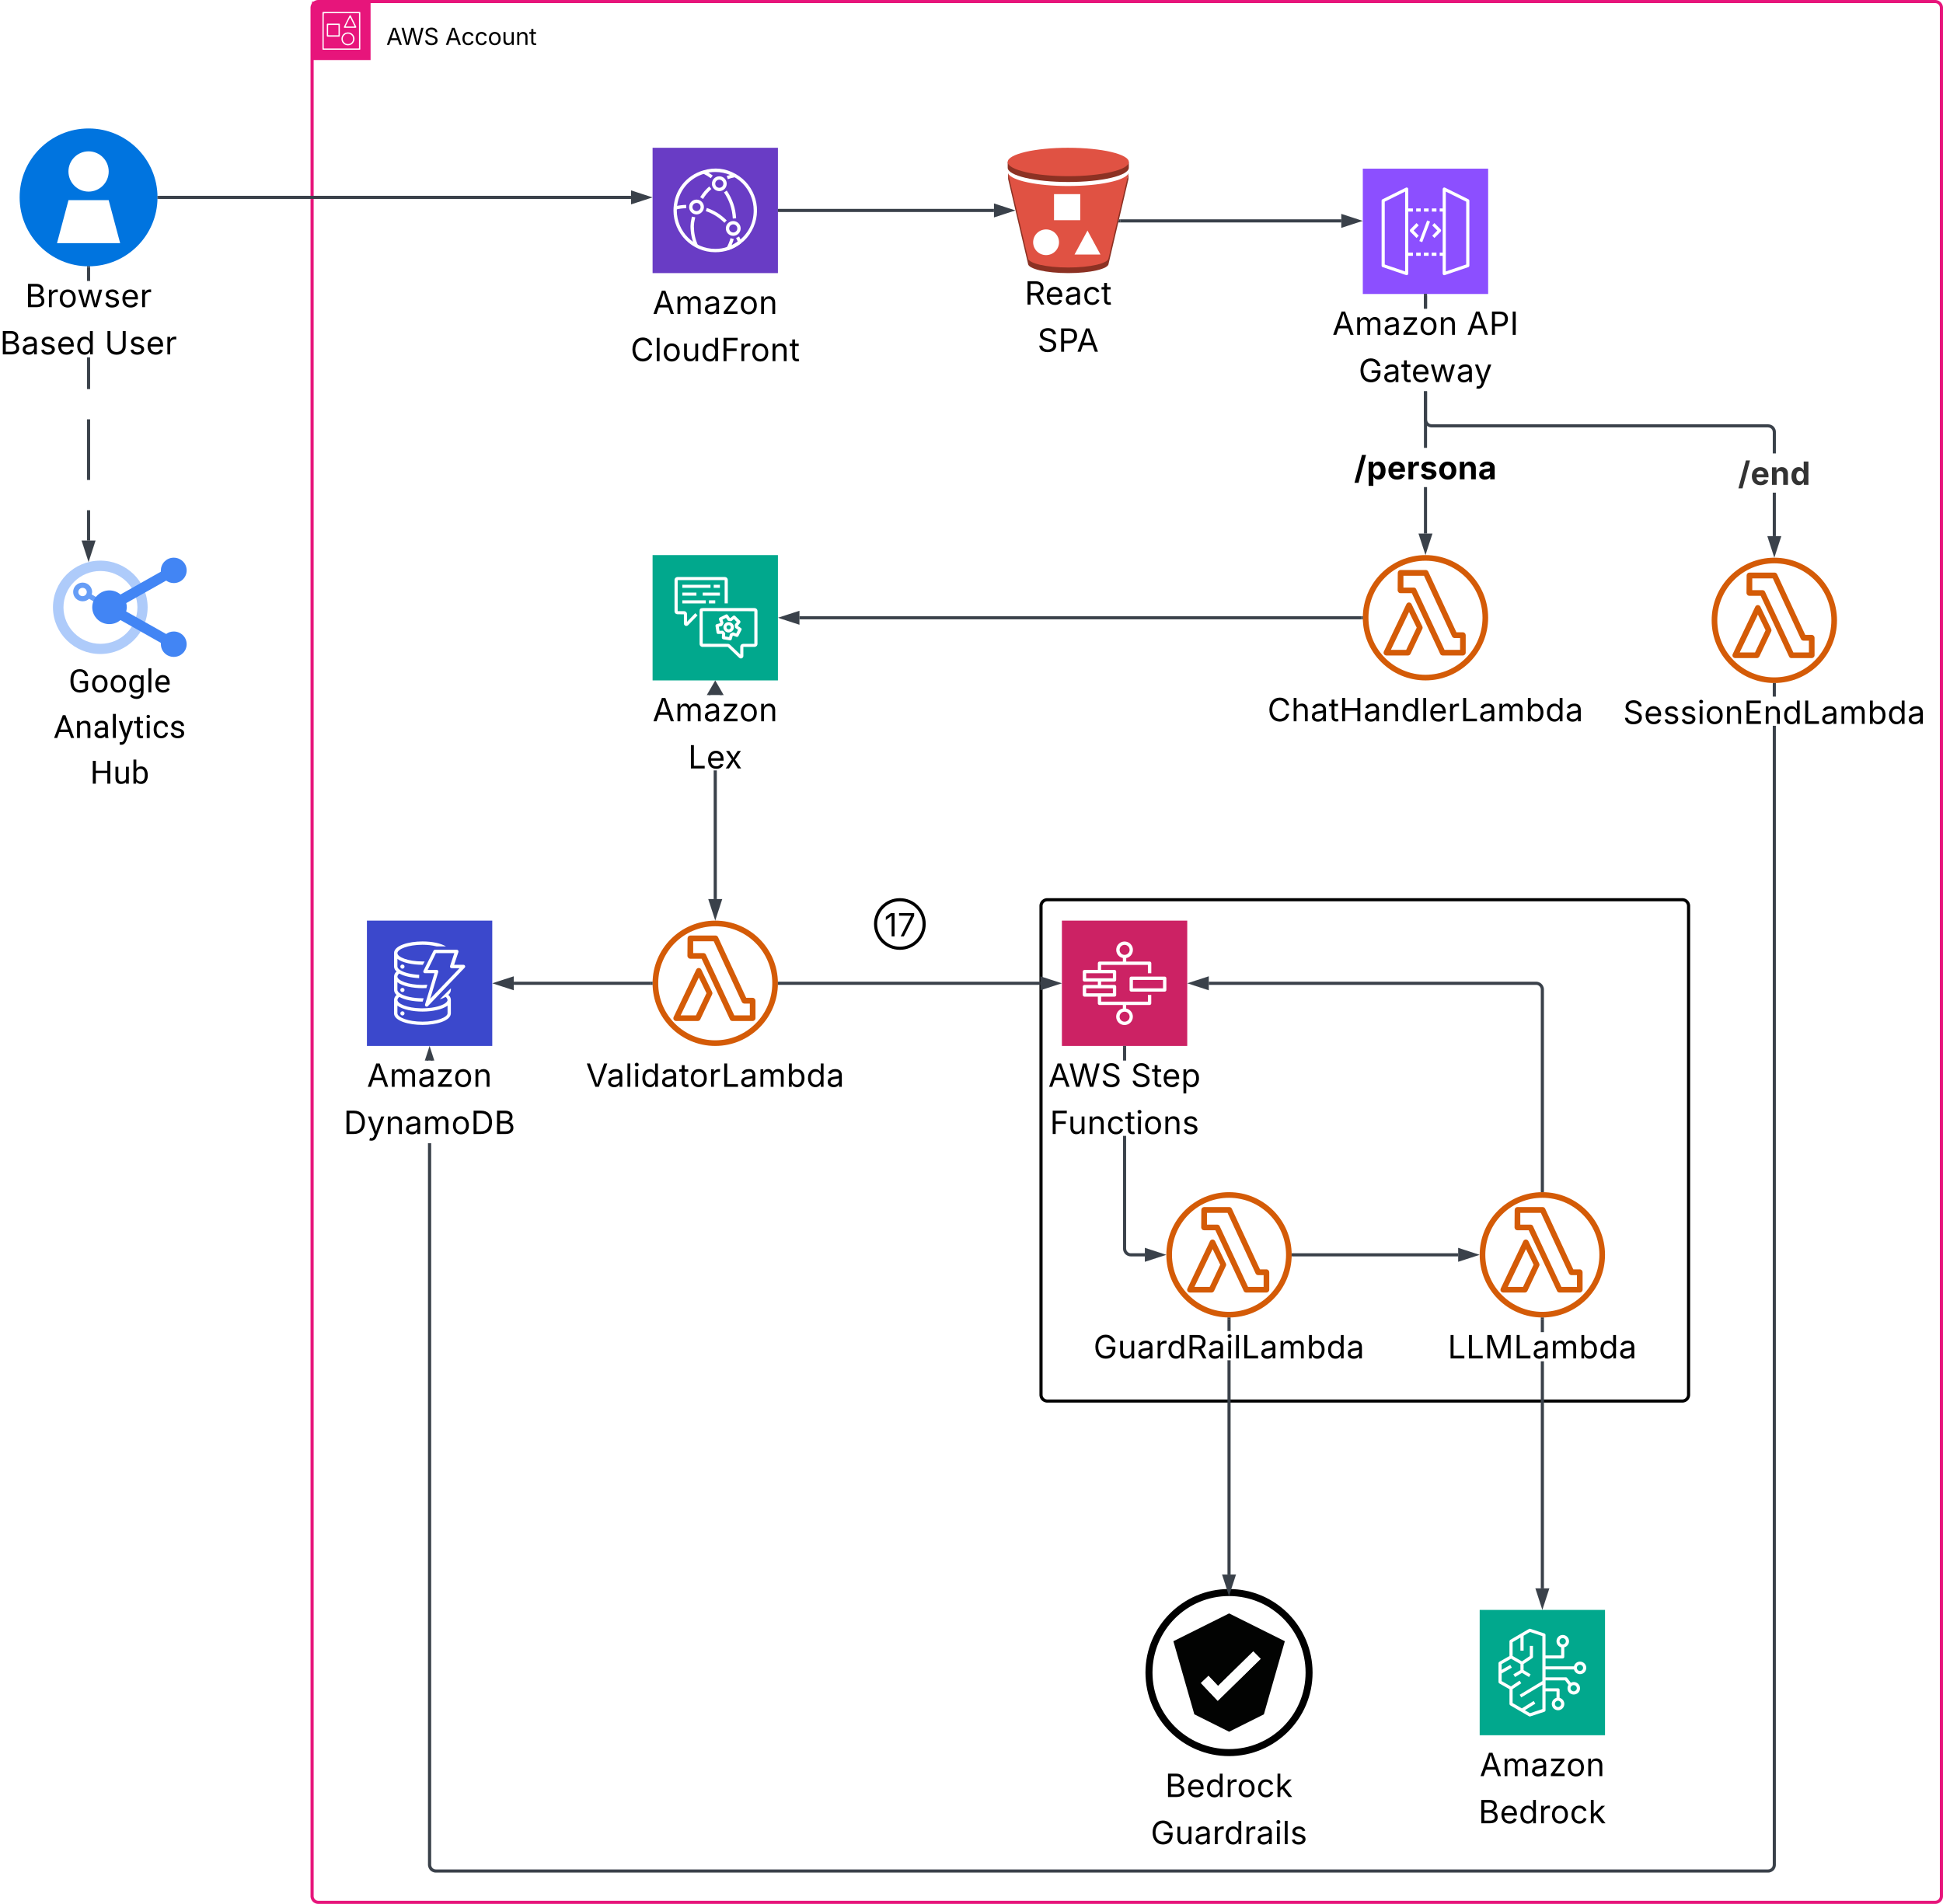<svg xmlns="http://www.w3.org/2000/svg" xmlns:xlink="http://www.w3.org/1999/xlink" xmlns:lucid="lucid" width="1860.3" height="1823"><g transform="translate(-241.196 81.5)" lucid:page-tab-id="0_0"><path d="M0-500h2500v2500H0z" fill="#fff"/><path d="M540-74a6 6 0 0 1 6-6h1548a6 6 0 0 1 6 6v1808a6 6 0 0 1-6 6H546a6 6 0 0 1-6-6z" stroke="#e7157b" stroke-width="3" fill="#fff" fill-opacity="0"/><path d="M550.13-69.87l.18-.22h35.4l.4.4v35.4l-.4.4h-35.4l-.4-.4v-35.4zm34.66 1.12l-.16-.1H568c-15.1 0-16.68 0-16.8.06-.06.12-.06 1.72-.06 16.8v16.64l.1.15.15.1h33.2l.3-.3v-33.2zM554.32-58.7l.18-.2h11.58l.22.2.22.22v11.58l-.4.4h-11.6l-.2-.22-.2-.18v-11.6zm18.63 8.33c.65-.18 2.02-.18 2.6 0l.65.18c.12 0 .37.12.55.2.15.1.33.17.4.17.08 0 .15.04.18.1.04.04.22.2.37.26.18.07.28.18.28.22l.22.14c.1.03.22.1.22.18l.07.1c.06 0 .57.5.57.55 0 .03.07.14.18.25.1.14.22.25.22.3 0 .02.07.17.14.24.12.1.2.25.2.3 0 .03.07.24.17.46.1.18.22.44.22.5 0 .08.06.33.14.6.2.64.2 1.98 0 2.63-.08.26-.15.5-.15.6 0 .17-.12.38-.23.5-.03.03-.1.2-.14.4-.07.14-.1.28-.15.28-.03 0-.1.1-.18.25-.07.1-.18.3-.28.4-.08.07-.15.18-.15.22 0 0-.18.22-.4.43-.2.22-.4.4-.43.4-.04 0-.1.07-.22.15-.07.07-.3.2-.4.28l-.25.16c0 .04-.1.1-.3.14l-.4.18c-.1.1-.3.2-.5.2-.07 0-.32.06-.54.17-.68.2-2.02.2-2.67 0-.26-.1-.5-.18-.58-.18-.08 0-.3-.08-.5-.2-.23-.1-.4-.17-.48-.17-.04 0-.14-.07-.25-.18-.1-.1-.22-.18-.26-.18-.08 0-.2-.07-.3-.18l-.25-.18c-.07 0-.58-.5-.58-.58 0-.03-.03-.07-.1-.07-.08-.04-.15-.14-.2-.25-.06-.08-.1-.18-.13-.18-.04 0-.1-.1-.22-.3-.07-.14-.18-.32-.25-.36-.04-.03-.1-.14-.1-.18 0-.07-.08-.25-.15-.43-.1-.15-.2-.4-.22-.54 0-.12-.1-.4-.18-.66-.18-.58-.18-1.9 0-2.54.1-.25.18-.58.2-.72.05-.18.12-.33.16-.36l.14-.33c.04-.15.15-.33.22-.44.1-.1.18-.22.18-.26 0-.07.47-.68.8-1 .3-.3.9-.8 1-.8.05 0 .16-.08.23-.15.1-.07.3-.18.43-.22.15-.03.3-.1.33-.18.04-.03.22-.07.37-.1l.7-.22zm-7.78-7.16l-.1-.15h-4.8c-4.25 0-4.76.04-4.87.1-.06.08-.06.6-.06 4.86v4.77l.1.15c.15.1.2.1 4.85.1h4.73l.15-.14.1-.14v-4.7c0-4.7 0-4.75-.1-4.85zm10.78-9.16c.22-.17.7-.3.7-.13 0 .03.06.07.17.14.1.05.18.16.2.23 0 .1.12.25.2.4.07.1.14.25.14.3 0 .06.07.17.14.28.1.1.2.3.23.44.04.1.1.25.18.33.05.07.12.2.16.32.03.1.1.28.18.4.1.1.18.24.18.35.04.07.1.22.22.36.07.12.14.27.14.34 0 .04.07.18.14.3.08.1.15.28.2.4.02.1.13.24.17.3.06.08.13.23.17.34.03.1.1.3.18.4.07.1.14.28.18.36.04.07.1.25.18.36.12.14.2.25.2.32 0 .04.03.2.1.3.1.1.18.28.22.4.03.14.1.28.18.35.07.04.14.18.14.3.04.1.15.28.22.4.07.1.14.28.18.4.04.1.14.28.22.35.07.1.1.25.1.3 0 .06.08.17.15.28.08.1.2.3.23.43.03.1.1.26.18.33.26.3.33.9.15 1.23-.03 0-.03.02-.03.06-.15.18-.58.18-6 .15h-5.43l-.16-.18c-.18-.2-.18-.86 0-1.08.07-.07.18-.25.22-.36.03-.1.1-.3.18-.4.07-.07.14-.22.14-.33.04-.1.15-.28.22-.4.1-.14.18-.32.18-.36 0-.08.04-.2.15-.26.07-.1.14-.3.18-.4l.15-.32c.07-.07.15-.22.18-.33.04-.15.15-.33.22-.4.07-.1.14-.26.14-.33.03-.1.1-.3.2-.44l.16-.32c0-.06.07-.17.14-.28.07-.07.18-.25.22-.36.03-.15.1-.3.14-.33.07-.07.15-.2.18-.36l.18-.36c.08-.1.15-.24.18-.35 0-.07.1-.26.2-.4.1-.15.17-.3.17-.36 0-.05.07-.2.14-.27.08-.1.2-.3.2-.4.03-.1.1-.25.17-.32.04-.03.15-.2.18-.32.04-.1.1-.28.2-.4.06-.07.13-.2.13-.32.04-.1.14-.3.22-.43.1-.1.18-.26.18-.33 0-.03.07-.18.18-.3zm-.36 17.56c-.44-.18-2.43-.15-2.68.03-.07.07-.3.14-.43.18-.2.03-.38.1-.48.18-.08.07-.22.14-.3.18-.14.03-.43.25-.93.76-.48.5-.7.76-.77.94-.04.07-.1.2-.18.3-.08.06-.15.28-.2.42-.02.18-.1.4-.17.5-.2.37-.14 2.8.08 2.8.03 0 .07.1.07.25.03.15.1.37.18.48.08.1.2.25.23.36.07.18.18.32.5.68.1.1.22.22.26.3.06.07.17.18.28.25.07.07.25.18.32.3l.3.17c.06.03.2.1.32.18.1.1.32.18.43.18.14.04.32.1.43.18.33.18 2.54.18 2.8 0 .1-.07.28-.14.4-.14.13-.04.35-.1.46-.2l.4-.24c.14-.07.2-.14.2-.14 0-.04.1-.07.12-.1.15-.05.94-.84.98-1 .03-.06.07-.1.1-.1.04 0 .12-.1.15-.2l.24-.45c.08-.1.15-.28.18-.42.04-.1.1-.3.15-.4.22-.25.18-2.46 0-2.78-.07-.1-.15-.33-.15-.44-.03-.1-.1-.33-.18-.43-.1-.1-.18-.26-.2-.33 0-.07-.12-.22-.2-.3l-.28-.35c-.07-.07-.18-.22-.26-.25-.03-.08-.18-.18-.3-.26-.35-.36-.5-.43-.67-.5-.08-.08-.26-.15-.37-.22-.1-.07-.32-.14-.43-.18l-.25-.07c0-.04-.1-.08-.18-.1zm1.05-15.38c-.1-.14-.44-.03-.55.22-.07.07-.14.25-.18.36-.07.1-.14.25-.18.33-.03.1-.1.24-.18.35-.03.1-.1.25-.14.33-.08.07-.15.2-.18.32-.04.1-.1.25-.2.36-.02.08-.1.22-.17.36-.03.1-.14.3-.18.37-.04.1-.15.27-.2.35-.02.1-.13.3-.17.36l-.14.33c-.1.1-.16.26-.2.33-.03.07-.1.25-.18.36-.03.1-.1.26-.14.33-.07.07-.14.25-.22.36-.03.12-.1.3-.18.4-.03.08-.1.26-.18.37-.03.1-.1.25-.14.32-.08.07-.15.2-.2.32-.17.4-.3.65-.38.8-.15.25-.3.43-.22.54.07.25.98.22 4.3.22h4l.13-.1c.13-.16.06-.45-.12-.66-.07-.04-.14-.22-.18-.33-.04-.12-.1-.3-.22-.4-.07-.08-.1-.22-.1-.26 0-.07-.08-.22-.15-.33-.1-.13-.22-.3-.25-.46-.04-.14-.1-.25-.15-.3-.03-.02-.1-.17-.18-.3-.03-.16-.1-.34-.18-.4-.07-.08-.15-.23-.18-.34-.05-.14-.12-.32-.2-.4-.06-.1-.14-.2-.14-.28 0-.04-.07-.22-.14-.33-.07-.12-.18-.33-.22-.44-.07-.15-.14-.3-.18-.33-.03-.03-.1-.18-.14-.32-.08-.14-.15-.28-.22-.35-.04-.08-.1-.22-.15-.37-.02-.1-.13-.3-.2-.4-.07-.07-.15-.18-.15-.25s-.07-.22-.14-.32-.17-.32-.2-.43c-.04-.14-.12-.25-.15-.3z" stroke="#fff" stroke-opacity="0" fill="#fff"/><path d="M540-24v-56h56v56h-56zm46.14-45.7l-.44-.4h-35.4l-.16.24-.23.16v35.4l.4.44h35.45l.4-.4V-69.7zm-34.88.96c.05-.12 1.68-.12 16.74-.12h16.7l.1.12.1.1v33.27l-.27.28h-33.26l-.1-.1-.13-.1V-52c0-15.06 0-16.7.12-16.74zm15.06 10.08l-.22-.23h-11.6l-.16.24-.23.16v11.6l.24.22.16.22h11.6l.44-.4V-58.5zm9.24 8.28c-.56-.16-1.96-.16-2.58.06-.22.06-.56.1-.67.17-.16.05-.32.1-.38.1-.06.07-.17.12-.34.18-.1.05-.33.17-.4.22-.1.1-.2.17-.27.17-.04 0-.66.5-1 .78-.28.34-.78.96-.78 1 0 .07-.06.18-.17.3-.05.05-.17.27-.22.38-.06.17-.1.28-.17.34 0 .06-.06.22-.1.4-.07.1-.12.44-.24.72-.16.62-.16 1.96 0 2.52.12.22.17.5.17.67.05.1.1.34.22.5.1.17.16.4.16.45 0 .06.06.12.12.17.05.06.16.23.22.4.1.16.22.27.22.27.06 0 .12.12.17.17 0 .1.12.22.18.22l.1.1c0 .06.52.57.57.57 0 0 .1.1.28.2.1.07.23.18.28.18 0 0 .12.06.24.17.1.1.22.17.28.17.05 0 .28.1.44.22.23.06.45.17.56.17.06 0 .34.06.56.18.62.22 2.02.22 2.64 0 .28-.12.5-.17.6-.17.18 0 .4-.1.52-.16 0-.06.22-.17.4-.22.16 0 .27-.12.27-.12 0-.05.12-.1.23-.16l.4-.28c.1-.12.22-.17.22-.17.05 0 .22-.18.45-.4.22-.23.4-.4.4-.45 0 0 .04-.1.16-.23.05-.05.22-.28.28-.4.05-.1.1-.2.16-.2 0 0 .12-.12.12-.3.05-.16.16-.38.22-.38.06-.12.17-.34.17-.5 0-.12.06-.34.18-.62.22-.62.22-2.02 0-2.64-.12-.22-.17-.5-.17-.56 0-.1-.1-.33-.16-.56-.1-.16-.22-.4-.22-.44 0-.06-.06-.17-.17-.28l-.17-.23c0-.04-.1-.16-.17-.27-.1-.17-.2-.28-.2-.28 0-.05-.52-.56-.57-.56 0 0-.06-.06-.06-.12-.05-.06-.17-.1-.28-.17-.06-.04-.18-.1-.18-.16 0 0-.1-.1-.28-.22-.16-.06-.33-.17-.4-.22-.04-.06-.1-.12-.16-.12-.05 0-.28-.05-.44-.16-.17-.12-.4-.17-.5-.23-.18 0-.46-.06-.68-.18zm-20.1-7.16c.05-.12.56-.12 4.87-.12h4.76l.1.12c.1.1.1.16.1 4.87v4.7l-.1.17-.17.1h-4.7c-4.7 0-4.76 0-4.87-.1l-.12-.1v-4.77c0-4.3 0-4.82.12-4.87zm21.22-9.3c0-.06-.1-.06-.22-.06-.28 0-.68.34-.68.5 0 .06-.05.23-.16.34-.12.17-.17.34-.23.45 0 .05-.06.22-.12.33-.1.05-.17.22-.22.4-.06.1-.12.2-.17.33-.07.05-.12.16-.18.28 0 .1-.1.28-.17.4-.1.1-.17.2-.17.27 0 .06-.05.23-.16.34-.12.17-.17.34-.23.45 0 .05-.06.22-.12.33-.1.05-.17.22-.22.4l-.17.27c-.07.1-.12.22-.18.34 0 .1-.1.28-.17.4-.1.1-.17.2-.17.27 0 .06-.05.23-.16.34-.12.17-.17.34-.23.45 0 .05-.06.22-.12.33-.1.05-.17.22-.22.4-.06.1-.12.2-.17.33-.07.05-.12.16-.18.28 0 .1-.1.28-.17.4-.1.1-.17.2-.17.27 0 .06-.05.23-.16.34-.12.17-.17.34-.23.45 0 .05-.06.22-.12.33-.1.05-.17.22-.22.4-.06.1-.12.27-.17.33-.24.22-.24.9-.07 1.12l.17.16h5.43c5.43 0 5.88 0 6-.16 0-.06.05-.06.05-.12.17-.28.1-.9-.17-1.17-.04-.12-.1-.24-.16-.35-.05-.17-.1-.33-.22-.45-.06-.1-.1-.22-.1-.28 0-.05-.07-.16-.12-.28-.12-.1-.17-.28-.23-.4-.05-.1-.1-.27-.22-.38-.06-.1-.1-.28-.17-.4 0-.1-.1-.22-.17-.27-.04-.12-.1-.24-.16-.35-.05-.17-.1-.33-.22-.45-.06-.1-.1-.22-.1-.28 0-.05-.07-.16-.18-.33-.06-.12-.17-.3-.17-.35-.05-.1-.1-.28-.17-.4-.1-.1-.16-.27-.22-.38 0-.1-.1-.23-.17-.28-.04-.12-.1-.24-.16-.35-.05-.17-.1-.33-.22-.45-.06-.1-.1-.22-.1-.28 0-.05-.07-.16-.18-.33-.06-.12-.17-.3-.17-.35-.05-.1-.1-.28-.17-.4-.1-.1-.16-.27-.22-.38 0-.1-.1-.23-.17-.28-.04-.12-.1-.24-.16-.35-.05-.17-.1-.33-.22-.45-.06-.1-.1-.22-.1-.28 0-.05-.07-.16-.18-.33-.06-.12-.17-.3-.17-.35-.05-.1-.1-.22-.22-.28-.1 0-.17-.05-.17-.1zm-3.36 17.64c.78-.1 2.46 0 2.46.17 0 .05.12.05.28.1.12 0 .34.07.45.18.12.05.3.17.35.17.17.1.33.16.67.56.1.05.28.16.34.22.05.06.16.17.22.28.06.1.22.22.28.34.1.1.17.22.22.28 0 .05.06.22.17.33.1.1.17.34.17.45.06.1.1.34.17.45.2.28.2 2.52 0 2.8-.07.05-.12.22-.12.4-.06.1-.12.33-.23.44-.05.1-.17.28-.22.4-.06.1-.1.2-.17.2 0 0-.06.07-.06.13-.05.16-.84.95-1 1-.06 0-.12.06-.12.06 0 .06-.1.1-.22.17-.1.05-.28.17-.4.22-.1.1-.33.17-.44.23-.17 0-.34.05-.4.1-.27.23-2.5.23-2.8 0-.1-.05-.33-.1-.44-.16-.1 0-.34-.1-.45-.17-.1-.1-.28-.17-.33-.17-.06-.05-.17-.1-.28-.22-.12-.06-.23-.22-.34-.28-.1-.06-.22-.17-.28-.22-.06-.06-.17-.23-.22-.34-.4-.34-.45-.5-.56-.67 0-.06-.12-.23-.17-.34-.1-.1-.17-.32-.17-.44-.06-.16-.06-.28-.1-.28-.24 0-.3-2.4-.07-2.8.07-.1.12-.33.18-.5.06-.17.1-.34.17-.45.1-.05.17-.22.17-.28.05-.17.28-.45.78-.95.5-.5.78-.73.95-.78.06 0 .23-.06.28-.17.1-.06.28-.1.45-.17.17-.06.4-.1.45-.17.05-.04.28-.1.4-.1zm3.02-15.34c.28-.12.34-.06.45.33l.22.38c.1.17.16.28.16.34s.06.22.12.28c.1.1.16.28.22.4.06.1.1.27.17.33.04.05.16.22.2.4 0 .16.12.27.12.33.06.05.12.16.17.28.05.16.16.33.22.44.1.17.16.28.16.34s.06.22.12.28c.1.1.16.28.22.4.06.1.1.27.17.33.04.05.16.22.2.4 0 .16.12.27.12.33.06.05.12.16.17.28.05.16.16.33.22.44.1.17.16.28.16.34s.06.22.12.28c.1.1.16.28.22.4.06.1.1.27.17.33.2.22.27.5.1.6l-.1.18h-4c-3.35 0-4.24 0-4.36-.2 0-.18.12-.35.23-.57.1-.1.22-.4.45-.8 0-.1.1-.27.16-.32 0-.05.12-.22.17-.33 0-.1.1-.28.17-.33.06-.12.1-.28.17-.4.04-.16.16-.33.2-.4 0-.04.12-.2.12-.32.06-.12.17-.28.17-.34.05-.06.16-.22.22-.34 0-.1.1-.28.16-.33 0-.05.12-.22.17-.33 0-.1.1-.28.17-.4.06-.05.1-.2.17-.33.04-.16.16-.33.2-.4 0-.04.12-.2.12-.32.06-.12.17-.28.17-.34.05-.06.16-.22.22-.34 0-.1.1-.28.16-.33 0-.05.12-.22.17-.33 0-.1.1-.28.17-.4.06-.05.1-.16.22-.2z" stroke="#fff" stroke-opacity="0" fill="#e7157b"/><use xlink:href="#a" transform="matrix(1,0,0,1,611,-60) translate(0 21.528)"/><use xlink:href="#b" transform="matrix(1,0,0,1,611,-60) translate(56.478 21.528)"/><path d="M392 107.5c0 36.43-29.57 66-66 66s-66-29.57-66-66 29.57-66 66-66 66 29.57 66 66z" stroke="#000" stroke-opacity="0" stroke-width="3.13" fill="#0074df"/><path d="M345.23 110.14h-38.46l-11 41.18h60.46l-11-41.18zM345.27 82.68c0 10.64-8.63 19.28-19.27 19.28-10.64 0-19.27-8.64-19.27-19.28 0-10.63 8.63-19.27 19.27-19.27 10.64 0 19.27 8.65 19.27 19.28z" stroke="#000" stroke-opacity="0" stroke-width="3.13" fill="#fff"/><use xlink:href="#c" transform="matrix(1,0,0,1,230,182.5) translate(35.312 30.139)"/><use xlink:href="#d" transform="matrix(1,0,0,1,230,182.5) translate(11.196 75.311)"/><use xlink:href="#e" transform="matrix(1,0,0,1,230,182.5) translate(111.381 75.311)"/><path d="M346.16 497.9l-17.2-10.27c.25-.76.4-1.46.43-2.27v-.13c-.05-4.94-4.14-8.9-9.14-8.88-5.03.02-9.05 4.07-9.02 9 .04 4.95 4.13 8.92 9.13 8.9 2.4 0 4.42-.8 6.12-2.44l17.27 10.28c.4.26.8.4 1.27.4.87-.04 1.56-.45 2.03-1.16.76-1.15.4-2.7-.76-3.42zm-25.9-8.57c-2.24 0-4.06-1.78-4.06-3.97 0-2.2 1.82-4 4.06-4 2.2 0 4.02 1.8 4.02 4s-1.8 3.97-4.02 3.97z" stroke="#000" stroke-opacity="0" fill="#669df6"/><path d="M337.4 544.7c-25 .1-45.4-19.84-45.5-44.5-.08-24.7 20.13-44.8 45.15-44.9 25-.08 45.4 19.86 45.5 44.53v.18c-.1 24.6-20.22 44.53-45.14 44.7zm0-79.47h-.08c-19.58 0-35.35 15.65-35.35 34.87.1 19.3 15.95 34.86 35.44 34.86 19.58 0 35.35-15.73 35.35-34.95-.1-19.2-15.86-34.76-35.34-34.76z" stroke="#000" stroke-opacity="0" fill="#aecbfa"/><path d="M407.53 523.18c-2.7 0-5.06.76-7.23 2.38L362 503.98c.35-1.34.53-2.57.62-4 0-1.43-.18-2.56-.54-4l38.22-21.56c2.26 1.62 4.6 2.38 7.32 2.38 6.78 0 12.3-5.42 12.3-12.16 0-6.75-5.52-12.16-12.4-12.16-6.76 0-12.28 5.42-12.28 12.16-.1.47-.1.85 0 1.23l-38.67 21.85c-6.15-5.23-15.1-5.23-21.24 0-6.96 5.7-7.77 15.95-1.9 22.7 5.88 6.84 16.27 7.6 23.14 1.8l38.67 21.86c-.1.38-.1.76 0 1.24 0 6.75 5.52 12.16 12.3 12.16 6.86 0 12.37-5.4 12.37-12.16 0-6.75-5.5-12.16-12.37-12.16z" stroke="#000" stroke-opacity="0" fill="#4285f4"/><use xlink:href="#f" transform="matrix(1,0,0,1,291.914,552.5) translate(14.918 28.863)"/><use xlink:href="#g" transform="matrix(1,0,0,1,291.914,552.5) translate(0.654 72.613)"/><use xlink:href="#h" transform="matrix(1,0,0,1,291.914,552.5) translate(35.608 116.363)"/><path d="M327.48 436.08h-2.96v-29h2.96zm0-58.02h-2.96v-58.02h2.96zm0-87.03h-2.96v-30.36h2.96zm0-103.53h-2.96V175h2.96z" stroke="#3a414a" stroke-width=".05" fill="#3a414a"/><path d="M326 173.5l1.48-.04v1.58h-2.96v-1.6z" fill="#3a414a"/><path stroke="#3a414a" stroke-width=".05" fill="#3a414a"/><path d="M326 451.84l-4.63-14.26h9.26z" fill="#3a414a"/><path d="M326 456.62l-6.67-20.52h13.34zm-2.6-17.57l2.6 8.02 2.6-8.02z" stroke="#3a414a" stroke-width=".05" fill="#3a414a"/><path d="M866 60h120v120H866V60z" stroke="#fff" stroke-opacity="0" fill="#693cc5"/><path d="M939.82 157.07l-2.85-1.5c1.6-3.02 2.7-5.73 3.64-9.04l3.1.9c-1.03 3.54-2.17 6.4-3.88 9.64zm2.98-29.3c-.57-9.4-3.23-17.23-8.43-25.06l2.66-1.72c5.55 8.28 8.37 16.64 8.97 26.58zm-21.1-38.6v-.02c-2.45-1.8-4.67-3.16-7.4-4.5l1.46-2.87c2.92 1.43 5.26 2.86 7.86 4.8zM934.8 131.84c-5.3-5.27-10.82-8.73-17.87-11.2l1-3.04c7.5 2.63 13.38 6.3 19.03 11.92zM948 150.94c-.6-1.6-1.28-3.07-2.02-4.56l2.87-1.42c.83 1.65 1.46 3.08 2.13 4.8z" stroke="#fff" stroke-opacity="0" fill="#fff"/><path d="M938.9 157.84l-1-3.02c4.02-1.36 7.24-3.1 10.6-5.72l1.96 2.53c-3.66 2.85-7.15 4.73-11.55 6.2zM888.04 119.2l-.73-3.1c3.75-.92 7-1.35 10.85-1.43l.07 3.2c-3.6.08-6.66.47-10.18 1.33zM914.3 109.02l-2.7-1.75c2.47-4 5.06-7.1 8.6-10.23l2.1 2.42c-3.3 2.93-5.7 5.8-8 9.56zM938.08 90.05l-1.1-3c2.55-.96 4.76-1.6 7.42-2.12l.6 3.2c-2.5.47-4.55 1.04-6.92 1.92zM906.4 154.4c-2.75-6.38-4-12.25-4.1-19.2.05-2.67.34-4.95.98-7.54.1-.57.24-1.14.35-1.74l3.2.63c-.1.6-.24 1.16-.35 1.76-.6 2.38-.87 4.45-.93 6.9.08 6.53 1.24 12.05 3.8 18.06z" stroke="#fff" stroke-opacity="0" fill="#fff"/><path d="M926 160c-22.08 0-40-17.94-40-39.97 0-.88 0-1.6.08-2.5 1.04-17.05 12.08-31 28.48-35.87 10.8-3.2 21.2-2.1 30.96 3.44 19.28 10.82 26.16 35.17 15.36 54.47-2.72 4.9-5.92 8.65-10.4 12.1-7.36 5.6-15.2 8.33-24.48 8.33zm0-76.82c-3.76 0-6.96.48-10.48 1.6-15.12 4.57-25.28 17.3-26.24 33 0 .8-.08 1.53-.08 2.25 0 20.26 16.48 36.77 36.8 36.77 4.24 0 7.84-.56 11.84-2 4.08-1.37 7.28-3.05 10.64-5.7 9.36-7.2 14.32-17.3 14.32-29.07 0-20.35-16.48-36.85-36.8-36.85z" stroke="#fff" stroke-opacity="0" fill="#fff"/><path d="M929.9 101.5c-3.92 0-7.1-3.2-7.1-7.1 0-3.9 3.18-7.1 7.1-7.1 3.9 0 7.08 3.2 7.08 7.1 0 3.93-3.16 7.1-7.08 7.1zm0-10.97c-2.15 0-3.9 1.74-3.9 3.88 0 2.17 1.75 3.9 3.9 3.9 2.13 0 3.87-1.73 3.87-3.9 0-2.13-1.74-3.87-3.88-3.87zM908.06 123.8c-3.9 0-7.08-3.17-7.08-7.08 0-3.9 3.17-7.1 7.08-7.1 3.92 0 7.1 3.2 7.1 7.1-.02 3.9-3.18 7.07-7.1 7.1zm0-10.96c-2.14 0-3.88 1.74-3.88 3.88 0 2.14 1.74 3.88 3.88 3.88 2.15 0 3.9-1.74 3.9-3.88v-.03c0-2.16-1.75-3.9-3.9-3.9zM943.25 144.32c-3.92 0-7.1-3.16-7.1-7.07-.02-3.92 3.15-7.1 7.07-7.1 3.9-.02 7.1 3.16 7.1 7.07v.03c0 3.9-3.16 7.07-7.07 7.07zm0-10.96h-.02c-2.14 0-3.88 1.75-3.88 3.9 0 2.14 1.74 3.87 3.88 3.87 2.14 0 3.9-1.73 3.9-3.88 0-2.14-1.74-3.9-3.88-3.9z" stroke="#fff" stroke-opacity="0" fill="#fff"/><use xlink:href="#i" transform="matrix(1,0,0,1,836,189) translate(30.026 30.139)"/><use xlink:href="#j" transform="matrix(1,0,0,1,836,189) translate(8.888 75.311)"/><path d="M393.5 107.5h451.88" stroke="#3a414a" stroke-width="3" fill="none"/><path d="M393.54 108.97h-1.6l.06-1.47-.04-1.47h1.58z" stroke="#3a414a" stroke-width=".05" fill="#3a414a"/><path d="M861.15 107.5l-14.27 4.64v-9.28z" stroke="#3a414a" stroke-width="3" fill="#3a414a"/><path d="M1264 65.42l57.98 8.62v5.08c0 7.55-25.98 13.65-58 13.65-32 0-57.98-6.1-57.98-13.64V73.6z" fill="#8c3123"/><path d="M1264.02 102.13c24.2 0 44.93-3.53 53.58-8.5l2.88-4.78 1.15-4.4v5.45l-19 81c0 5.08-17.3 9.1-38.6 9.1-21.33 0-38.6-4.02-38.6-9.1l-19.02-81v-5.35l4.38 9.27c8.76 4.87 29.27 8.3 53.24 8.3z" fill="#8c3123"/><path d="M1264 60c32 0 58 6.12 58 13.62 0 7.5-26 13.57-58 13.57s-58-6.02-58-13.58c0-7.56 26-13.62 58-13.62z" fill="#e05243"/><path d="M1264 96.6c29.84 0 54.4-5.2 57.62-12.06l-19.02 81c0 5.05-17.28 9.1-38.6 9.1-21.33 0-38.6-4.05-38.6-9.1l-19.03-81c3.23 6.85 27.78 12.07 57.62 12.07z" fill="#e05243"/><path d="M1250.35 104.38h25.1v24.96h-25.1v-24.96zM1242.76 138.17c6.83 0 12.38 5.5 12.38 12.3 0 6.8-5.55 12.3-12.38 12.3-6.84 0-12.4-5.5-12.4-12.3 0-6.8 5.56-12.3 12.4-12.3zM1294.8 162.2H1270l12.4-22.94 12.4 22.94z" fill="#fff"/><use xlink:href="#k" transform="matrix(1,0,0,1,1206,180) translate(16.286 30.139)"/><use xlink:href="#l" transform="matrix(1,0,0,1,1206,180) translate(28.499 75.311)"/><path d="M1546 80h120v120h-120V80z" stroke="#000" stroke-opacity="0" fill="#8c4fff"/><path d="M1597.1 163.44h4.36v-3.03h-4.36v3.04zm7.4 0h4.52v-3.03h-4.53v3.04zm-18-61.5l-19.48 9.67v60.15l19.5 6.64v-76.45zm3.04 19.16v39.3h4.45v3.04h-4.46v17.05c0 .5-.26.9-.68 1.25-.25.17-.58.25-.84.25-.16 0-.33 0-.5-.08l-22.5-7.65c-.6-.17-1.02-.75-1.02-1.43v-62.16c0-.58.34-1.1.84-1.34l22.5-11.17c.43-.25 1.02-.25 1.44.08.42.25.76.76.76 1.26v18.58h4.45v3.02h-4.46zm22.42 42.34h4.54v-3.03h-4.54v3.04zm.17-42.34h4.37v-3.02h-4.37v3.02zm-7.56 0h4.45v-3.02h-4.45v3.02zm-7.47 0h4.36v-3.02h-4.36v3.02zm47.88-9.5l-19.5-9.65v76.44l19.5-6.65V111.6zm3.02 61.24c0 .68-.42 1.26-1 1.43l-22.52 7.65c-.17.08-.34.08-.5.08-.26 0-.6-.08-.84-.25-.42-.34-.68-.76-.68-1.26v-17.06h-2.85v-3.03h2.86v-39.3h-2.85v-3.02h2.86V99.5c0-.5.34-1 .76-1.25.42-.33 1-.33 1.43-.08l22.5 11.17c.5.25.85.76.85 1.34v62.16zm-37.63-42.16l-2.77-1.1-7.48 19.74 2.77 1.1 7.47-19.74zm10.16 9.66c.6-.6.6-1.6 0-2.2l-5.96-6.04-2.1 2.2 4.87 4.94-4.87 4.96 2.1 2.18 5.96-6.04zm-23.1 6.04l-5.96-6.04c-.6-.6-.6-1.6 0-2.2l5.96-6.04 2.1 2.2-4.87 4.94 4.87 4.96-2.1 2.18z" stroke="#000" stroke-opacity="0" fill="#fff"/><use xlink:href="#m" transform="matrix(1,0,0,1,1516,209) translate(0.806 30.139)"/><use xlink:href="#n" transform="matrix(1,0,0,1,1516,209) translate(129.504 30.139)"/><use xlink:href="#o" transform="matrix(1,0,0,1,1516,209) translate(25.955 75.311)"/><path d="M987.5 120h205.35" stroke="#3a414a" stroke-width="3" fill="none"/><path d="M987.54 121.47H986v-2.94h1.54z" stroke="#3a414a" stroke-width=".05" fill="#3a414a"/><path d="M1208.6 120l-14.25 4.64v-9.28z" stroke="#3a414a" stroke-width="3" fill="#3a414a"/><path d="M1313.72 130h211.66" stroke="#3a414a" stroke-width="3" fill="none"/><path d="M1313.76 131.47h-1.9l.7-2.94h1.2z" stroke="#3a414a" stroke-width=".05" fill="#3a414a"/><path d="M1541.15 130l-14.27 4.63v-9.27z" stroke="#3a414a" stroke-width="3" fill="#3a414a"/><path d="M866 450h120v120H866V450z" stroke="#000" stroke-opacity="0" fill="#01a88d"/><path d="M936.8 519.13c0 .54.17 1 .57 1.4.8.78 2.14.78 2.93 0 .32-.4.56-.86.56-1.4 0-.55-.24-1.1-.56-1.5-.4-.3-.95-.53-1.5-.53-.48 0-1.04.23-1.43.54-.4.4-.56.94-.56 1.5zm-1.5 3.5c-.95-.93-1.5-2.18-1.5-3.5 0-1.33.55-2.58 1.5-3.5 1.83-1.96 5.16-1.96 7.07 0 .95.92 1.5 2.17 1.5 3.5 0 1.32-.55 2.57-1.5 3.5-.95.94-2.23 1.5-3.58 1.5-1.36 0-2.55-.56-3.5-1.5zm-5.88-3.97l.64 3.82 2.7-.08c.4-.08.8.08 1.1.4l1.2 1.24c.32.3.48.7.48 1.1l-.16 2.72 3.9.63.7-2.67c.16-.4.4-.7.8-.85l1.6-.86c.4-.16.78-.16 1.18 0l2.54.93 1.75-3.5-2.22-1.5c-.4-.22-.64-.53-.64-1l-.33-1.72c-.08-.4.08-.78.32-1.17l1.66-2.1-2.78-2.73-2.15 1.7c-.3.25-.7.32-1.1.25l-1.76-.24c-.4-.08-.8-.3-1.03-.62l-1.5-2.26-3.42 1.7.87 2.5c.15.4.15.87-.1 1.26l-.78 1.56c-.16.4-.48.62-.88.78l-2.62.7zm-2.14 5.6l-1.04-6.46c-.08-.7.32-1.48 1.12-1.64l3.17-.93.24-.4-1.2-3.1c-.23-.72.1-1.5.72-1.9l5.87-2.95c.72-.3 1.5-.08 1.9.55l1.92 2.8.46.08 2.63-2.1c.62-.46 1.4-.46 1.97.08l4.7 4.6c.46.55.54 1.4.07 2.03l-2.07 2.67v.4l2.86 1.86c.64.4.88 1.25.48 1.87l-2.93 5.85c-.4.7-1.2.94-1.9.7l-3.1-1.17-.48.24-.9 3.2c-.14.62-.78 1.1-1.42 1.1h-.24l-6.5-1.03c-.72-.16-1.28-.8-1.28-1.57l.16-3.35-.32-.3-3.42.14c-.63 0-1.42-.54-1.5-1.25zm36.14-20.5l-49.4-.08v31.2l23.98.08c.72 0 1.43.23 2.07.78l9.85 9.44v-7.26c0-1.8 1.27-2.96 3-2.96h10.5v-31.2zm3.02-.08v31.28c0 1.72-1.27 2.96-3.02 2.96h-10.5v8.74c0 .94-.54 1.8-1.4 2.1-.25.16-.65.24-.97.24-.55 0-1.1-.23-1.6-.62L938 537.92h-24c-1.82 0-3-1.24-3-2.96v-31.28c0-2.18.78-2.96 3-2.96h49.42c1.83 0 3.02 1.25 3.02 2.96zm-46.47-7.4H926v-2.97h-6.03v2.97zm-25.5 0h22.48v-2.97h-22.48v2.97zm19.54-7.42h16.45v-2.96H914v2.96zm-19.53 0h13.5v-2.96h-13.5v2.96zm30.03-7.5h5.95v-2.95h-5.95v2.97zm-30.03 0h27v-2.95h-27v2.97zm12.4 24.27l2.2 2.1-9.04 9.37c-.56.47-1.2.78-1.83.78-.32 0-.63-.08-.87-.24-.8-.4-1.35-1.17-1.35-2.02v-8.9l-5.96-.07c-1.75 0-3.02-1.17-3.02-2.97v-29.72c0-1.7 1.27-2.96 3.02-2.96h44.96c1.83 0 3.02 1.17 3.02 2.96v22.3h-3.02v-22.3h-44.96v29.72h5.96c1.74 0 3 1.25 3 2.97v7.25l7.88-8.27z" stroke="#000" stroke-opacity="0" fill="#fff"/><use xlink:href="#p" transform="matrix(1,0,0,1,836,579) translate(30.026 30.139)"/><use xlink:href="#q" transform="matrix(1,0,0,1,836,579) translate(63.993 75.311)"/><path d="M1606 450c33.12 0 60 26.88 60 60 0 33.12-26.88 60-60 60-33.12 0-60-26.88-60-60 0-33.12 26.88-60 60-60zm0 114.6c30.12 0 54.6-24.48 54.6-54.6s-24.48-54.6-54.6-54.6-54.6 24.48-54.6 54.6 24.48 54.6 54.6 54.6zm35.76-40.68c1.56 0 2.76 1.32 2.76 2.76v16.68c0 1.56-1.2 2.76-2.76 2.76h-19.32c-1.08 0-2.04-.6-2.4-1.56l-27.12-58.08h-10.8c-.72 0-1.44-.24-1.92-.84-.48-.48-.84-1.2-.84-1.92l.12-16.68c0-1.56 1.2-2.76 2.64-2.76h24.24c.96 0 1.92.6 2.4 1.68l26.88 57.96zm-2.64 16.8v-11.28h-5.16c-1.08 0-2.04-.6-2.52-1.56l-26.88-58.08h-19.68v11.28h9.84c1.08 0 2.04.6 2.4 1.56l27.12 58.08zm-46.44-43.8l10.32 21.36c.36.84.36 1.68 0 2.4l-11.28 23.88c-.48.96-1.44 1.56-2.4 1.56h-20.76c-.84 0-1.8-.48-2.28-1.2-.48-.84-.48-1.8-.12-2.64l21.6-45.36c.48-.96 1.44-1.56 2.4-1.56 1.08 0 2.04.6 2.52 1.56zm-5.16 43.8l10.08-21.24-7.32-15-17.4 36.24z" stroke="#000" stroke-opacity="0" fill="#d45b07"/><use xlink:href="#r" transform="matrix(1,0,0,1,1516,579) translate(-61.272 30.139)"/><path d="M926 800c33.12 0 60 26.88 60 60 0 33.12-26.88 60-60 60-33.12 0-60-26.88-60-60 0-33.12 26.88-60 60-60zm0 114.6c30.12 0 54.6-24.48 54.6-54.6s-24.48-54.6-54.6-54.6-54.6 24.48-54.6 54.6 24.48 54.6 54.6 54.6zm35.76-40.68c1.56 0 2.76 1.32 2.76 2.76v16.68c0 1.56-1.2 2.76-2.76 2.76h-19.32c-1.08 0-2.04-.6-2.4-1.56l-27.12-58.08h-10.8c-.72 0-1.44-.24-1.92-.84-.48-.48-.84-1.2-.84-1.92l.12-16.68c0-1.56 1.2-2.76 2.64-2.76h24.24c.96 0 1.92.6 2.4 1.68l26.88 57.96zm-2.64 16.8v-11.28h-5.16c-1.08 0-2.04-.6-2.52-1.56l-26.88-58.08h-19.68v11.28h9.84c1.08 0 2.04.6 2.4 1.56l27.12 58.08zm-46.44-43.8L923 868.28c.36.84.36 1.68 0 2.4l-11.28 23.88c-.48.96-1.44 1.56-2.4 1.56h-20.76c-.84 0-1.8-.48-2.28-1.2-.48-.84-.48-1.8-.12-2.64l21.6-45.36c.48-.96 1.44-1.56 2.4-1.56 1.08 0 2.04.6 2.52 1.56zm-5.16 43.8l10.08-21.24-7.32-15-17.4 36.24z" stroke="#000" stroke-opacity="0" fill="#d45b07"/><use xlink:href="#s" transform="matrix(1,0,0,1,836,929) translate(-33.776 30.139)"/><path d="M1940 452.5c33.12 0 60 26.88 60 60 0 33.12-26.88 60-60 60-33.12 0-60-26.88-60-60 0-33.12 26.88-60 60-60zm0 114.6c30.12 0 54.6-24.48 54.6-54.6s-24.48-54.6-54.6-54.6-54.6 24.48-54.6 54.6 24.48 54.6 54.6 54.6zm35.76-40.68c1.56 0 2.76 1.32 2.76 2.76v16.68c0 1.56-1.2 2.76-2.76 2.76h-19.32c-1.08 0-2.04-.6-2.4-1.56l-27.12-58.08h-10.8c-.72 0-1.44-.24-1.92-.84-.48-.48-.84-1.2-.84-1.92l.12-16.68c0-1.56 1.2-2.76 2.64-2.76h24.24c.96 0 1.92.6 2.4 1.68l26.88 57.96zm-2.64 16.8v-11.28h-5.16c-1.08 0-2.04-.6-2.52-1.56l-26.88-58.08h-19.68v11.28h9.84c1.08 0 2.04.6 2.4 1.56l27.12 58.08zm-46.44-43.8l10.32 21.36c.36.84.36 1.68 0 2.4l-11.28 23.88c-.48.96-1.44 1.56-2.4 1.56h-20.76c-.84 0-1.8-.48-2.28-1.2-.48-.84-.48-1.8-.12-2.64l21.6-45.36c.48-.96 1.44-1.56 2.4-1.56 1.08 0 2.04.6 2.52 1.56zm-5.16 43.8l10.08-21.24-7.32-15-17.4 36.24z" stroke="#000" stroke-opacity="0" fill="#d45b07"/><use xlink:href="#t" transform="matrix(1,0,0,1,1850,581.5) translate(-54.762 30.139)"/><path d="M1941.47 431.88h-2.94v-41.63h2.94zm-334-111.7l.07.78.16.7.27.64.37.6.46.55.54.46.6.38.66.27.7.16.76.07h322l1.1.1 1.15.27 1.1.45 1 .6.9.76.75.9.6 1 .46 1.08.3 1.14.07 1.1v20.43h-2.94v-20.3l-.07-.76-.16-.7-.27-.64-.37-.6-.46-.55-.54-.46-.6-.38-.66-.27-.7-.16-.76-.07h-322l-1.1-.1-1.15-.27-1.1-.45-1-.6-.9-.76-.75-.9-.6-1-.46-1.08-.3-1.14-.07-1.1v-27.15h2.94zm0-106.18h-2.94v-12.5h2.94z" stroke="#3a414a" stroke-width=".05" fill="#3a414a"/><path d="M1607.47 201.54h-2.94V200h2.94z" fill="#3a414a"/><path stroke="#3a414a" stroke-width=".05" fill="#3a414a"/><path d="M1940 447.65l-4.63-14.27h9.27z" fill="#3a414a"/><path d="M1940 452.42l-6.66-20.52h13.33zm-2.6-17.56l2.6 8 2.6-8z" stroke="#3a414a" stroke-width=".05" fill="#3a414a"/><use xlink:href="#u" transform="matrix(1,0,0,1,1905.205,352.612) translate(0 30.139)"/><path d="M1237.9 786a6 6 0 0 1 6-6h608a6 6 0 0 1 6 6v468a6 6 0 0 1-6 6h-608a6 6 0 0 1-6-6z" stroke="#000" stroke-width="3" fill="#fff"/><path d="M1257.9 800h120v120h-120V800z" stroke="#fff" stroke-opacity="0" stroke-width="2" fill="#cc2264"/><path d="M1343.5 850.4v-9.6c0-.88-.7-1.6-1.56-1.6h-22.44v-3.36c3.22-.64 5.58-3.04 6.23-6.24.92-4.32-1.9-8.56-6.23-9.44-4.33-.88-8.53 1.92-9.44 6.24-.86 4.32 1.9 8.56 6.23 9.44v3.36h-22.38c-.92 0-1.58.72-1.58 1.6v6.4h-12.85c-.87 0-1.6.72-1.6 1.6v8c0 .88.73 1.6 1.6 1.6h12.84v3.2h-12.85c-.87 0-1.6.72-1.6 1.6v8c0 .88.73 1.6 1.6 1.6h12.84v6.4c0 .88.66 1.6 1.58 1.6h22.37v3.36c-3.23.64-5.6 3.04-6.24 6.24-.86 4.32 1.9 8.56 6.23 9.44 4.32.88 8.58-1.92 9.43-6.24.92-4.32-1.9-8.56-6.23-9.44v-3.36h22.44c.85 0 1.57-.72 1.57-1.6v-8h-3.2v6.4h-44.8v-4.8h12.8c.9 0 1.63-.72 1.63-1.6v-8c0-.88-.73-1.6-1.64-1.6h-12.8v-3.2h12.8c.9 0 1.63-.72 1.63-1.6v-8c0-.88-.73-1.6-1.64-1.6h-12.8v-4.8h44.8v8zm-20.78 41.6c0 2.64-2.17 4.8-4.8 4.8-2.68 0-4.78-2.16-4.78-4.8 0-2.64 2.1-4.8 4.8-4.8 2.6 0 4.78 2.16 4.78 4.8zm-16-27.2v4.8h-25.6v-4.8zm0-14.4v4.8h-25.6v-4.8zm6.42-22.4c0-2.64 2.1-4.8 4.8-4.8 2.6 0 4.78 2.16 4.78 4.8 0 2.64-2.17 4.8-4.8 4.8-2.68 0-4.78-2.16-4.78-4.8z" stroke="#fff" stroke-opacity="0" stroke-width="2" fill="#fff"/><path d="M1356.33 853.6h-32.03c-.88 0-1.6.72-1.6 1.6v11.2c0 .88.72 1.6 1.6 1.6h32.03c.88 0 1.58-.72 1.58-1.6v-11.2c0-.88-.7-1.6-1.57-1.6zm-1.62 11.2h-28.8v-8h28.8z" stroke="#fff" stroke-opacity="0" stroke-width="2" fill="#fff"/><use xlink:href="#v" transform="matrix(1,0,0,1,1227.912,929) translate(16.954 30.139)"/><use xlink:href="#w" transform="matrix(1,0,0,1,1227.912,929) translate(96.023 30.139)"/><use xlink:href="#x" transform="matrix(1,0,0,1,1227.912,929) translate(18.481 75.311)"/><path d="M1417.9 1060c33.13 0 60 26.88 60 60 0 33.12-26.87 60-60 60-33.1 0-60-26.88-60-60 0-33.12 26.9-60 60-60zm0 114.6c30.13 0 54.6-24.48 54.6-54.6s-24.47-54.6-54.6-54.6c-30.1 0-54.6 24.48-54.6 54.6s24.5 54.6 54.6 54.6zm35.77-40.68c1.56 0 2.76 1.32 2.76 2.76v16.68c0 1.56-1.2 2.76-2.76 2.76h-19.32c-1.08 0-2.04-.6-2.4-1.56l-27.12-58.08h-10.8c-.72 0-1.44-.24-1.92-.84-.47-.48-.83-1.2-.83-1.92l.12-16.68c0-1.56 1.2-2.76 2.63-2.76h24.24c.96 0 1.92.6 2.4 1.68l26.88 57.96zm-2.64 16.8v-11.28h-5.16c-1.08 0-2.04-.6-2.52-1.56l-26.88-58.08h-19.68v11.28h9.83c1.08 0 2.04.6 2.4 1.56l27.12 58.08zm-46.44-43.8l10.3 21.36c.37.84.37 1.68 0 2.4l-11.27 23.88c-.48.96-1.44 1.56-2.4 1.56h-20.76c-.84 0-1.8-.48-2.28-1.2-.5-.84-.5-1.8-.13-2.64l21.6-45.36c.48-.96 1.44-1.56 2.4-1.56 1.08 0 2.04.6 2.52 1.56zm-5.17 43.8l10.08-21.24-7.3-15-17.4 36.24z" stroke="#000" stroke-opacity="0" fill="#d45b07"/><use xlink:href="#y" transform="matrix(1,0,0,1,1327.912,1189) translate(-39.807 30.139)"/><path d="M1717.9 1060c33.13 0 60 26.88 60 60 0 33.12-26.87 60-60 60-33.1 0-60-26.88-60-60 0-33.12 26.9-60 60-60zm0 114.6c30.13 0 54.6-24.48 54.6-54.6s-24.47-54.6-54.6-54.6c-30.1 0-54.6 24.48-54.6 54.6s24.5 54.6 54.6 54.6zm35.77-40.68c1.56 0 2.76 1.32 2.76 2.76v16.68c0 1.56-1.2 2.76-2.76 2.76h-19.32c-1.08 0-2.04-.6-2.4-1.56l-27.12-58.08h-10.8c-.72 0-1.44-.24-1.92-.84-.47-.48-.83-1.2-.83-1.92l.12-16.68c0-1.56 1.2-2.76 2.63-2.76h24.24c.96 0 1.92.6 2.4 1.68l26.88 57.96zm-2.64 16.8v-11.28h-5.16c-1.08 0-2.04-.6-2.52-1.56l-26.88-58.08h-19.68v11.28h9.83c1.08 0 2.04.6 2.4 1.56l27.12 58.08zm-46.44-43.8l10.3 21.36c.37.84.37 1.68 0 2.4l-11.27 23.88c-.48.96-1.44 1.56-2.4 1.56h-20.76c-.84 0-1.8-.48-2.28-1.2-.5-.84-.5-1.8-.13-2.64l21.6-45.36c.48-.96 1.44-1.56 2.4-1.56 1.08 0 2.04.6 2.52 1.56zm-5.17 43.8l10.08-21.24-7.3-15-17.4 36.24z" stroke="#000" stroke-opacity="0" fill="#d45b07"/><use xlink:href="#z" transform="matrix(1,0,0,1,1627.912,1189) translate(-0.584 30.139)"/><path d="M592.5 800h120v120h-120V800z" stroke="#fff" stroke-opacity="0" stroke-width="2" fill="#3b48cc"/><path d="M672.9 864.78l-10.6 10.55c2-.56 3.64-1.2 5.5-2.24 1.08.63 1.67 1.67 1.9 2.87 0 2.96-6.2 6.16-15.4 7.43-3.06.4-5.56.57-8.6.57h-1.6c-12.94-.25-22.4-4.32-22.4-8 .16-1.2.8-2.16 1.9-2.88 5 2.8 13.17 4.47 22.1 4.47h.16l.92-3.2h-1.1c-8.8 0-16.97-1.76-21.26-4.47-1.75-1.12-2.73-2.4-2.73-3.44v-7.44c4.9 3.76 14.63 5.68 24 5.68 1.25 0 2.5 0 3.75-.08l.92-3.2c-1.63.08-3.1.16-4.68.16-13.72 0-24-4.23-24-8 .16-1.27.8-2.23 1.9-2.87 4.4 2.5 11.2 4 18.88 4.4l.1-3.2c-7.55-.4-14.4-2-18.17-4.47-1.73-1.03-2.65-2.3-2.7-3.43v-7.36c4.9 3.76 14.63 5.68 24 5.68h.32l1.74-3.2h-2.07c-13.72 0-24-4.16-24-8 0-3.75 10.28-8 24-8 4.84 0 8.97.5 13.7 1.6h8.82c-4.84-2.95-13.1-4.78-22.53-4.78-13.18 0-27.22 3.9-27.22 11.2V844c.1 1.9.93 3.5 2.45 4.7-1.52 1.3-2.34 2.9-2.45 4.8v12.8c.1 2 .93 3.6 2.45 4.88-1.52 1.2-2.34 2.8-2.45 4.8v13.1c.44 7.03 14.2 10.8 27.2 10.8 13.02 0 26.8-3.76 27.22-10.88V875.88c-.05-1.9-.92-3.6-2.45-4.78 1.53-1.2 2.34-2.88 2.45-4.8zm-3.2 23.98c0 3.76-10.3 8-24 8-13.72 0-24-4.16-24-8v-7.35c4.9 3.68 14.63 5.68 24 5.68 9.35 0 19.1-2 24-5.67z" stroke="#fff" stroke-opacity="0" stroke-width="2" fill="#fff"/><path d="M628.5 844.03c0 1.1-.9 2-2 2s-2-.9-2-2 .9-2 2-2 2 .9 2 2zM628.5 866.43c0 1.1-.9 2-2 2s-2-.9-2-2 .9-2 2-2 2 .9 2 2zM628.5 888.83c0 1.1-.9 2-2 2s-2-.9-2-2 .9-2 2-2 2 .9 2 2zM649.68 882.37c-.28 0-.52-.06-.8-.22-.65-.38-.93-1.14-.73-1.85l9-29.95h-9.08c-.88.06-1.6-.65-1.6-1.58 0-.27.04-.54.2-.76l9.58-19.2c.28-.55.8-.88 1.45-.88h20.8c.9-.06 1.6.65 1.65 1.52.04.22 0 .38-.04.6L676 842.3h8.98c.88.05 1.6.75 1.6 1.63 0 .43-.16.76-.44 1.1l-35.2 36.8c-.32.38-.72.54-1.24.54zm1-35.18h8.62c.52 0 .96.2 1.28.6.28.43.4.92.24 1.4l-7.7 25.6 28.03-29.24h-7.46c-.9 0-1.65-.65-1.7-1.52 0-.22 0-.44.1-.6l4.08-12.3h-17.6z" stroke="#fff" stroke-opacity="0" stroke-width="2" fill="#fff"/><use xlink:href="#p" transform="matrix(1,0,0,1,562.49,929) translate(30.026 30.139)"/><use xlink:href="#A" transform="matrix(1,0,0,1,562.49,929) translate(7.748 75.311)"/><path d="M1657.9 1460h120v120h-120v-120z" stroke="#000" stroke-opacity="0" fill="#01a88d"/><path d="M1753.95 1518.5c-1.68 0-3.03-1.36-3.03-3.04 0-1.6 1.35-2.94 3.03-2.94 1.6 0 2.94 1.35 2.94 2.94 0 1.68-1.36 3.03-2.95 3.03zm-47.88 40.4l-4.87-2.86 10-6.3-1.6-2.52-11.34 7.05-8.82-5.12v-13.36l8.3-5.55-1.67-2.52-8.23 5.54-8.9-5.12v-7.3l9.74-5.55-1.5-2.6-8.24 4.7v-5.55l8.98-5.12 9 5.12v5.8l-6.8 4.03 1.58 2.6 6.72-4.03 6.72 4.03 1.52-2.6-6.72-4.03v-5.88l8.3-5.55c.43-.25.68-.75.68-1.26v-10.5h-3.02v9.75l-7.56 5.05-8.9-5.13v-13.27l7.47-4.37V1499h3.04v-14.28l6.13-3.6 11.84 3.94v43.1l-21.74 13.1 1.5 2.5 20.25-12.08v23.26l-11.83 3.95zm44.85-23.86c0 1.6-1.34 2.94-3.02 2.94s-3.02-1.35-3.02-2.94c0-1.68 1.34-3.03 3.02-3.03s3.02 1.36 3.02 3.04zM1735.9 1550c0 1.67-1.36 3-2.95 3-1.68 0-3.03-1.33-3.03-3 0-1.7 1.35-3.04 3.03-3.04 1.6 0 2.94 1.35 2.94 3.03zm-1.52-60c0-1.67 1.34-3 3.02-3s3.02 1.33 3.02 3c0 1.7-1.34 3.04-3.02 3.04s-3.02-1.35-3.02-3.03zm19.57 19.5c-2.86 0-5.13 1.93-5.8 4.54h-27.2v-7.56h16.45c.84 0 1.5-.68 1.5-1.52v-9.15c2.62-.66 4.55-3.02 4.55-5.8 0-3.35-2.7-6.04-6.05-6.04-3.28 0-5.96 2.7-5.96 6.05 0 2.78 1.93 5.14 4.45 5.8v7.74h-14.96v-19.58c0-.58-.42-1.17-1-1.42l-13.54-4.46c-.42-.16-.84-.08-1.26.1l-17.97 10.5c-.5.32-.76.83-.76 1.33v14.12l-9.73 5.55c-.5.33-.76.75-.76 1.34v18c0 .58.26 1 .77 1.33l9.74 5.55v14.1c0 .5.26 1.02.77 1.35l17.97 10.5c.26.1.5.17.76.17.17 0 .34 0 .5-.08l13.53-4.46c.6-.25 1-.84 1-1.42v-18.06h10.5v6.2c-2.6.68-4.53 3.04-4.53 5.8 0 3.37 2.7 6.06 6.05 6.06 3.27 0 5.96-2.7 5.96-6.05 0-2.78-1.92-5.14-4.52-5.8v-7.74c0-.75-.68-1.42-1.43-1.42h-12v-7.56h18.72l3.2 4.28c-.6.92-.93 2.02-.93 3.28 0 3.27 2.68 5.96 5.96 5.96 3.36 0 6.05-2.7 6.05-5.96 0-3.36-2.7-6.05-6.05-6.05-1 0-1.93.24-2.77.74l-3.53-4.62c-.25-.42-.76-.58-1.18-.58h-19.48v-7.56h27.2c.68 2.6 2.95 4.53 5.8 4.53 3.28 0 5.97-2.68 5.97-6.04 0-3.27-2.68-5.96-5.95-5.96z" stroke="#000" stroke-opacity="0" fill="#fff"/><use xlink:href="#p" transform="matrix(1,0,0,1,1627.912,1589) translate(30.026 30.139)"/><use xlink:href="#B" transform="matrix(1,0,0,1,1627.912,1589) translate(28.879 75.311)"/><path d="M1491.32 1520.02c0 40.5-33 73.36-73.36 73.36-40.5 0-73.36-32.87-73.36-73.36 0-40.5 32.87-73.36 73.36-73.36 40.35 0 73.36 32.86 73.36 73.36z" stroke="#000" stroke-opacity="0" stroke-width="9.38" fill="#fff"/><path d="M1418 1463.36l-53.37 26.62 20.06 70 33.3 16.66 33.3-16.65 20.05-70.02-53.36-26.62zm-10.9 83.7l-16.1-16.98 7.25-6.9 9.18 9.73 33.72-33.06 7.04 7.02-41.1 40.2z" stroke="#000" stroke-opacity="0" stroke-width="9.38" fill="#020302"/><path d="M1417.9 1440c-44.15 0-80 35.84-80 80s35.85 80 80 80c44.17 0 80-35.84 80-80s-35.83-80-80-80zm0 153.28c-40.47 0-73.27-32.8-73.27-73.28 0-40.48 32.8-73.28 73.28-73.28 40.5 0 73.3 32.8 73.3 73.28 0 40.48-32.8 73.28-73.3 73.28z" stroke="#000" stroke-opacity="0" stroke-width="9.38"/><path d="M1448.15 1506.83l-41.07 40.2-16.05-17.04 7.26-6.88 9.07 9.67 33.76-33.12 7.02 7.15z" stroke="#000" stroke-opacity="0" stroke-width="9.38" fill="#fff"/><use xlink:href="#C" transform="matrix(1,0,0,1,1307.912,1609) translate(48.879 30.139)"/><use xlink:href="#D" transform="matrix(1,0,0,1,1307.912,1609) translate(35.002 75.311)"/><path d="M1607.47 429.38h-2.94v-44.44h2.94zm0-82.1h-2.94v-54.1h2.94zm0-133.28h-2.94v-12.5h2.94z" stroke="#3a414a" stroke-width=".05" fill="#3a414a"/><path d="M1607.47 201.54h-2.94V200h2.94z" fill="#3a414a"/><path stroke="#3a414a" stroke-width=".05" fill="#3a414a"/><path d="M1606 445.15l-4.63-14.27h9.27z" fill="#3a414a"/><path d="M1606 449.92l-6.66-20.52h13.33zm-2.6-17.56l2.6 8 2.6-8z" stroke="#3a414a" stroke-width=".05" fill="#3a414a"/><use xlink:href="#E" transform="matrix(1,0,0,1,1537.587,347.293) translate(0 30.139)"/><path d="M1479.4 1120h157.9" stroke="#3a414a" stroke-width="3" fill="none"/><path d="M1479.45 1121.47h-1.6l.06-1.47-.04-1.47h1.6z" stroke="#3a414a" stroke-width=".05" fill="#3a414a"/><path d="M1653.06 1120l-14.27 4.63v-9.27z" stroke="#3a414a" stroke-width="3" fill="#3a414a"/><path d="M1419.4 1426.1h-2.96V1221h2.95zm0-233.1h-2.96v-11.5h2.95z" stroke="#3a414a" stroke-width=".05" fill="#3a414a"/><path d="M1417.9 1180l1.5-.05v1.6h-2.96v-1.6z" fill="#3a414a"/><path stroke="#3a414a" stroke-width=".05" fill="#3a414a"/><path d="M1417.9 1441.87l-4.62-14.27h9.27z" fill="#3a414a"/><path d="M1417.9 1446.64l-6.65-20.52h13.33zm-2.6-17.57l2.6 8.02 2.62-8.02zM1719.4 1439.38h-2.96V1222h2.95zm0-245.38h-2.96v-12.5h2.95z" stroke="#3a414a" stroke-width=".05" fill="#3a414a"/><path d="M1717.9 1180l1.5-.05v1.6h-2.96v-1.6z" fill="#3a414a"/><path stroke="#3a414a" stroke-width=".05" fill="#3a414a"/><path d="M1717.9 1455.15l-4.62-14.27h9.27z" fill="#3a414a"/><path d="M1717.9 1459.92l-6.65-20.52h13.33zm-2.6-17.57l2.6 8.02 2.62-8zM1713.08 858.6l1.14.3 1.1.44 1 .6.88.77.76.9.62 1 .45 1.1.27 1.13.1 1.1v192.57h-2.96V866.06l-.06-.77-.17-.7-.26-.65-.37-.6-.46-.55-.53-.46-.6-.37-.66-.27-.68-.17-.77-.05h-313.32v-2.96h313.44z" stroke="#3a414a" stroke-width=".05" fill="#3a414a"/><path d="M1719.4 1060.06l-1.5-.06-1.46.05v-1.6h2.95z" fill="#3a414a"/><path stroke="#3a414a" stroke-width=".05" fill="#3a414a"/><path d="M1397.03 864.63l-14.26-4.63 14.26-4.63z" fill="#3a414a"/><path d="M1398.5 866.66L1378 860l20.5-6.66zm-10.96-6.66l8.02 2.6v-5.2zM1319.4 1113.94l.05.77.16.7.28.65.38.6.46.55.54.46.6.37.66.27.68.16.77.07h13.32v2.94h-13.45l-1.1-.08-1.15-.3-1.08-.44-1-.6-.9-.77-.76-.9-.6-1-.46-1.1-.28-1.13-.08-1.1v-107.9h2.95zm0-179.94h-2.96v-12.5h2.95z" stroke="#3a414a" stroke-width=".05" fill="#3a414a"/><path d="M1319.4 921.54h-2.96V920h2.95z" fill="#3a414a"/><path stroke="#3a414a" stroke-width=".05" fill="#3a414a"/><path d="M1353.06 1120l-14.27 4.63v-9.27z" fill="#3a414a"/><path d="M1357.83 1120l-20.5 6.66v-13.33zm-17.56 2.6l8.02-2.6-8.03-2.6zM927.48 779.38h-2.96v-123.2h2.96z" stroke="#3a414a" stroke-width=".05" fill="#3a414a"/><path d="M932.35 584h-12.7l6.35-11z" fill="#3a414a"/><path d="M934.05 584h-3.4l-4.65-8.05-4.65 8.05h-3.4l8.05-13.95z" stroke="#3a414a" stroke-width=".05" fill="#3a414a"/><path d="M926 795.15l-4.63-14.27h9.26z" fill="#3a414a"/><path d="M926 799.92l-6.66-20.5h13.32zm-2.6-17.56l2.6 8 2.6-8z" stroke="#3a414a" stroke-width=".05" fill="#3a414a"/><path d="M864.5 860H733.1" stroke="#3a414a" stroke-width="3" fill="none"/><path d="M866 860l.05 1.48h-1.6v-2.96h1.6z" stroke="#3a414a" stroke-width=".05" fill="#3a414a"/><path d="M717.35 860l14.26-4.63v9.26z" stroke="#3a414a" stroke-width="3" fill="#3a414a"/><path d="M1126 803.25c0 12.83-10.4 23.24-23.24 23.24-12.84 0-23.25-10.42-23.25-23.25 0-12.84 10.42-23.25 23.26-23.25 12.83 0 23.24 10.4 23.24 23.25z" stroke="#000" stroke-width="3" fill="#fff"/><g><use xlink:href="#F" transform="matrix(1,0,0,1,1084.51,785) translate(3.37 30.139)"/></g><path d="M987.5 860h249.8" stroke="#3a414a" stroke-width="3" fill="none"/><path d="M987.54 861.48h-1.6L986 860l-.05-1.48h1.6z" stroke="#3a414a" stroke-width=".05" fill="#3a414a"/><path d="M1253.06 860l-14.27 4.63v-9.26z" stroke="#3a414a" stroke-width="3" fill="#3a414a"/><path d="M1544.5 510h-537.88" stroke="#3a414a" stroke-width="3" fill="none"/><path d="M1546 510l.05 1.48h-1.6v-2.96h1.6z" stroke="#3a414a" stroke-width=".05" fill="#3a414a"/><path d="M990.85 510l14.27-4.63v9.26z" stroke="#3a414a" stroke-width="3" fill="#3a414a"/><path d="M1941.47 1704.06l-.08 1.1-.3 1.15-.44 1.1-.6 1-.77.9-.9.75-1 .6-1.1.46-1.13.3-1.1.07H658.42l-1.1-.08-1.15-.3-1.08-.44-1-.6-.9-.77-.76-.9-.6-1-.46-1.1-.28-1.13-.1-1.1v-690.9H654v690.77l.06.77.16.7.26.65.37.6.46.55.53.46.6.37.66.27.68.16.77.07h1275.4l.76-.07.7-.16.65-.27.6-.37.55-.46.46-.54.37-.6.27-.66.16-.7.07-.76V613.5h2.94zm0-1118.56h-2.94V574h2.94z" stroke="#3a414a" stroke-width=".05" fill="#3a414a"/><path d="M1940 572.5l1.47-.05v1.6h-2.94v-1.6z" fill="#3a414a"/><path stroke="#3a414a" stroke-width=".05" fill="#3a414a"/><path d="M655.46 934h-5.94l2.97-9.15z" fill="#3a414a"/><path d="M657 934h-3.1l-1.4-4.37-1.43 4.37h-3.1l4.52-13.92z" stroke="#3a414a" stroke-width=".05" fill="#3a414a"/><defs><path d="M52 0l541-1490h220L1361 0h-200l-149-416H398L254 0H52zm404-582h497c-103-290-145-390-251-756-108 377-145 460-246 756" id="G"/><path d="M458 0L52-1490h194c108 439 233 855 324 1313 92-459 221-873 331-1313h216c110 438 234 854 330 1307 92-455 216-869 323-1307h196L1558 0h-221l-256-944c-26-95-50-200-73-331-22 122-44 223-73 331L680 0H458" id="H"/><path d="M657 26c-323 0-524-166-541-416h195c15 169 171 246 346 246 202 0 356-106 356-265 5-203-294-238-475-293-239-73-380-191-380-389 0-252 224-419 512-419 294 0 499 171 508 396H992c-17-145-151-228-328-228-193 0-321 102-321 242 0 156 175 211 284 241l149 41c160 44 422 134 422 412 0 244-197 432-541 432" id="I"/><g id="a"><use transform="matrix(0.011,0,0,0.011,0,0)" xlink:href="#G"/><use transform="matrix(0.011,0,0,0.011,14.073,0)" xlink:href="#H"/><use transform="matrix(0.011,0,0,0.011,35.97,0)" xlink:href="#I"/></g><path d="M613 24c-304 0-509-231-509-576 0-350 205-580 509-580 216 0 392 114 453 309l-173 49c-33-115-133-197-280-197-223 0-326 196-326 419 0 220 103 415 326 415 150 0 252-85 285-206l172 49C1010-95 832 24 613 24" id="J"/><path d="M613 24c-304 0-509-231-509-576 0-350 205-580 509-580 305 0 511 230 511 580 0 345-206 576-511 576zm0-161c226 0 329-195 329-415 0-222-103-419-329-419-223 0-326 196-326 419 0 220 103 415 326 415" id="K"/><path d="M537 14c-226 0-379-139-379-422v-710h180v695c0 172 97 275 253 275 160 0 281-109 281-300v-670h181V0H879v-209C806-46 684 14 537 14" id="L"/><path d="M338-670V0H158v-1118h173l1 207c72-158 192-221 342-221 226 0 378 139 378 422V0H872v-695c0-172-96-275-252-275-161 0-282 109-282 300" id="M"/><path d="M598-1118v154H368v674c0 100 37 144 132 144 23 0 62-6 92-12L629-6c-37 13-88 20-134 20-193 0-307-107-307-290v-688H20v-154h168v-266h180v266h230" id="N"/><g id="b"><use transform="matrix(0.011,0,0,0.011,0,0)" xlink:href="#G"/><use transform="matrix(0.011,0,0,0.011,15.332,0)" xlink:href="#J"/><use transform="matrix(0.011,0,0,0.011,28.027,0)" xlink:href="#J"/><use transform="matrix(0.011,0,0,0.011,40.723,0)" xlink:href="#K"/><use transform="matrix(0.011,0,0,0.011,54.047,0)" xlink:href="#L"/><use transform="matrix(0.011,0,0,0.011,67.188,0)" xlink:href="#M"/><use transform="matrix(0.011,0,0,0.011,80.317,0)" xlink:href="#N"/></g><path d="M180 0v-1490h528c311 0 458 177 458 395 0 191-114 278-244 313v14c139 9 302 137 302 371 0 225-148 397-499 397H180zm190-168h350c232 0 321-102 321-231 0-149-120-277-311-277H370v508zm0-668h328c160 0 286-101 286-255 0-129-87-231-280-231H370v486" id="O"/><path d="M158 0v-1118h174v172h12c41-113 157-188 290-188 26 0 70 2 91 3v181c-11-2-60-10-108-10-161 0-279 109-279 260V0H158" id="P"/><path d="M409 0L70-1118h191c89 329 165 560 243 925 75-353 154-601 240-925h192c85 325 161 564 235 922 77-354 157-598 244-922h191L1267 0h-179c-86-307-176-590-250-913C763-588 675-308 588 0H409" id="Q"/><path d="M538 24C308 24 148-78 108-271l171-41c32 123 123 178 257 178 156 0 256-77 256-169 0-77-54-128-164-154l-186-44c-203-48-300-148-300-305 0-192 176-326 414-326 230 0 351 112 402 269l-163 42c-31-80-94-158-238-158-133 0-233 69-233 162 0 83 57 129 188 160l169 40c203 48 298 149 298 302 0 196-179 339-441 339" id="R"/><path d="M628 24c-324 0-524-230-524-574 0-343 198-582 503-582 237 0 487 146 487 559v75H286c9 234 145 362 343 362 132 0 231-58 273-172l174 48C1024-91 857 24 628 24zM287-650h624c-17-190-120-322-304-322-192 0-309 151-320 322" id="S"/><g id="c"><use transform="matrix(0.015,0,0,0.015,0,0)" xlink:href="#O"/><use transform="matrix(0.015,0,0,0.015,20.356,0)" xlink:href="#P"/><use transform="matrix(0.015,0,0,0.015,31.552,0)" xlink:href="#K"/><use transform="matrix(0.015,0,0,0.015,49.644,0)" xlink:href="#Q"/><use transform="matrix(0.015,0,0,0.015,75.104,0)" xlink:href="#R"/><use transform="matrix(0.015,0,0,0.015,91.526,0)" xlink:href="#S"/><use transform="matrix(0.015,0,0,0.015,109.664,0)" xlink:href="#P"/></g><path d="M471 26C259 26 90-98 90-318c0-256 228-303 435-329 202-27 287-16 287-108 0-139-79-219-234-219-161 0-248 86-283 164l-173-57c86-203 278-265 451-265 150 0 419 46 419 395V0H815v-152h-12C765-73 660 26 471 26zm31-159c199 0 310-134 310-271v-155c-30 35-226 55-295 64-131 17-246 59-246 186 0 116 97 176 231 176" id="T"/><path d="M577 24c-279 0-473-224-473-580 0-354 195-576 474-576 218 0 287 134 324 193h14v-551h180V0H922v-173h-20C865-111 790 24 577 24zm27-161c203 0 314-172 314-421 0-247-108-413-314-413-212 0-317 181-317 413 0 235 108 421 317 421" id="U"/><g id="d"><use transform="matrix(0.015,0,0,0.015,0,0)" xlink:href="#O"/><use transform="matrix(0.015,0,0,0.015,20.356,0)" xlink:href="#T"/><use transform="matrix(0.015,0,0,0.015,37.826,0)" xlink:href="#R"/><use transform="matrix(0.015,0,0,0.015,54.247,0)" xlink:href="#S"/><use transform="matrix(0.015,0,0,0.015,72.385,0)" xlink:href="#U"/></g><path d="M763 24c-353 0-583-224-583-531v-983h190v968c0 214 149 370 393 370 243 0 391-156 391-370v-968h190v983c0 307-230 531-581 531" id="V"/><g id="e"><use transform="matrix(0.015,0,0,0.015,0,0)" xlink:href="#V"/><use transform="matrix(0.015,0,0,0.015,23.151,0)" xlink:href="#R"/><use transform="matrix(0.015,0,0,0.015,39.572,0)" xlink:href="#S"/><use transform="matrix(0.015,0,0,0.015,57.711,0)" xlink:href="#P"/></g><path d="M730-137c145 0 253-29 323-105v-327H716v-156h528v534C1148-51 964 20 729 20c-394 0-598-279-607-678v-127c-5-410 194-690 585-691 310-1 499 171 537 447h-192c-36-193-151-289-344-289-285 0-393 220-393 528v119c-5 296 140 534 415 534" id="W"/><path d="M584 20C278 26 81-227 91-551c10-320 175-545 491-551 308-5 503 247 494 573-9 322-175 543-492 549zm-2-970c-208 0-305 185-305 421 0 216 106 398 307 398 211 0 307-186 307-420 0-214-109-399-309-399" id="X"/><path d="M521 20C240 20 96-239 96-550c0-303 147-552 427-552 132 0 235 47 309 140l9-120h169V-26c4 277-183 454-459 452-165-1-334-81-400-187l96-111c79 98 176 147 291 147 180 1 288-109 286-290v-93C750-23 649 20 521 20zm48-965c-209 0-287 178-287 416 0 217 86 392 285 392 117 0 202-53 257-159v-494c-57-103-142-155-255-155" id="Y"/><path d="M341 0H156v-1536h185V0" id="Z"/><path d="M599-131c141 0 220-65 285-146l113 88C906-50 770 20 589 20 281 21 93-214 93-545c0-223 93-397 233-485 74-48 154-72 240-72 300 2 449 218 445 537v77H278c0 197 129 357 321 357zm227-509c-3-180-88-310-260-310-170 0-264 140-282 310h542" id="aa"/><g id="f"><use transform="matrix(0.015,0,0,0.015,0,0)" xlink:href="#W"/><use transform="matrix(0.015,0,0,0.015,21.191,0)" xlink:href="#X"/><use transform="matrix(0.015,0,0,0.015,38.934,0)" xlink:href="#X"/><use transform="matrix(0.015,0,0,0.015,56.678,0)" xlink:href="#Y"/><use transform="matrix(0.015,0,0,0.015,74.132,0)" xlink:href="#Z"/><use transform="matrix(0.015,0,0,0.015,81.682,0)" xlink:href="#aa"/></g><path d="M973-380H363L226 0H28l556-1456h168L1309 0h-197zM421-538h495l-248-681" id="ab"/><path d="M589-945c-131 0-219 81-264 174V0H140v-1082h175l6 136c83-104 191-156 324-156 229 0 346 129 346 387V0H806v-716c-2-153-65-229-217-229" id="ac"/><path d="M561-1102c238-4 403 126 403 351v498c0 99 13 178 38 237V0H808c-11-21-19-59-26-114C696-25 593 20 474 20c-199 0-368-130-365-320 4-251 214-359 490-356h180v-85c-1-135-86-212-229-212-115 0-232 67-233 171H131c20-205 206-316 430-320zM294-326c0 117 90 185 207 185 122 0 239-75 278-162v-222H634c-227 0-340 66-340 199" id="ad"/><path d="M494-271l252-811h198L509 167C425 381 299 474 84 421V271c167 16 242-37 283-173l41-110L22-1082h202" id="ae"/><path d="M456 20C285 20 205-92 206-268v-671H9v-143h197v-262h185v262h202v143H391v671c-9 125 92 149 207 118V0c-49 13-96 20-142 20" id="af"/><path d="M341 0H156v-1082h185V0zm-91-1264c-68 0-108-42-109-105 0-62 41-107 109-107s110 44 110 107-42 105-110 105" id="ag"/><path d="M277-555c0 244 77 420 297 424 127 2 249-93 255-210h175C980-127 805 20 574 20 258 20 81-222 92-562c11-319 164-533 481-540 237-5 426 165 431 392H829c-7-133-115-242-256-240-209 4-296 166-296 395" id="ah"/><path d="M538-131c121 0 232-49 232-156 0-50-20-88-56-117-73-60-334-92-420-143-92-55-162-110-162-238 0-190 192-317 400-317 223 0 414 129 413 338H759c0-108-110-186-227-186-119 0-215 53-215 159 0 45 18 78 53 101 76 52 331 90 416 139 98 57 169 115 169 251C955-92 760 20 538 20c-176 0-314-68-386-174-38-55-57-115-57-179h185c6 129 116 202 258 202" id="ai"/><g id="g"><use transform="matrix(0.015,0,0,0.015,0,0)" xlink:href="#ab"/><use transform="matrix(0.015,0,0,0.015,20.295,0)" xlink:href="#ac"/><use transform="matrix(0.015,0,0,0.015,37.461,0)" xlink:href="#ad"/><use transform="matrix(0.015,0,0,0.015,54.384,0)" xlink:href="#Z"/><use transform="matrix(0.015,0,0,0.015,61.934,0)" xlink:href="#ae"/><use transform="matrix(0.015,0,0,0.015,76.654,0)" xlink:href="#af"/><use transform="matrix(0.015,0,0,0.015,86.816,0)" xlink:href="#ag"/><use transform="matrix(0.015,0,0,0.015,94.366,0)" xlink:href="#ah"/><use transform="matrix(0.015,0,0,0.015,110.651,0)" xlink:href="#ai"/></g><path d="M1288 0h-193v-673H361V0H169v-1456h192v626h734v-626h193V0" id="aj"/><path d="M491 20c-241-1-355-148-355-398v-704h185v699c0 164 67 246 200 246 141 0 235-53 282-158v-787h185V0H812l-4-107C736-22 630 20 491 20" id="ak"/><path d="M634-1102c292 0 422 254 422 573 0 298-143 547-420 549-137 0-242-48-317-145L310 0H140v-1536h185v573c75-93 178-139 309-139zm-44 965c207 0 281-175 281-413 0-224-79-395-283-395-122 0-210 57-263 170v468c57 113 145 170 265 170" id="al"/><g id="h"><use transform="matrix(0.015,0,0,0.015,0,0)" xlink:href="#aj"/><use transform="matrix(0.015,0,0,0.015,22.179,0)" xlink:href="#ak"/><use transform="matrix(0.015,0,0,0.015,39.329,0)" xlink:href="#al"/></g><path d="M158 0v-1118h175l1 205c55-151 181-225 313-225 147 0 245 90 285 228 53-141 190-228 352-228 194 0 352 125 352 384V0h-181v-749c0-161-105-225-225-225-151 0-243 103-243 244V0H807v-767c0-124-93-207-219-207-131 0-250 92-250 270V0H158" id="am"/><path d="M126 0v-134l627-806v-11H146v-167h839v143L376-178v11h629V0H126" id="an"/><g id="i"><use transform="matrix(0.015,0,0,0.015,0,0)" xlink:href="#G"/><use transform="matrix(0.015,0,0,0.015,21.465,0)" xlink:href="#am"/><use transform="matrix(0.015,0,0,0.015,48.717,0)" xlink:href="#T"/><use transform="matrix(0.015,0,0,0.015,66.187,0)" xlink:href="#an"/><use transform="matrix(0.015,0,0,0.015,82.912,0)" xlink:href="#K"/><use transform="matrix(0.015,0,0,0.015,101.567,0)" xlink:href="#M"/></g><path d="M783 20c-382 0-661-292-661-764 0-473 279-766 661-766 302 0 548 182 601 489h-190c-42-204-217-313-411-313-268 0-476 208-476 590 0 381 209 588 476 588 195 0 369-110 411-313h190c-52 303-296 489-601 489" id="ao"/><path d="M338-1490V0H158v-1490h180" id="ap"/><path d="M180 0v-1490h901v168H370v510h643v168H370V0H180" id="aq"/><g id="j"><use transform="matrix(0.015,0,0,0.015,0,0)" xlink:href="#ao"/><use transform="matrix(0.015,0,0,0.015,22.726,0)" xlink:href="#ap"/><use transform="matrix(0.015,0,0,0.015,30.26,0)" xlink:href="#K"/><use transform="matrix(0.015,0,0,0.015,48.915,0)" xlink:href="#L"/><use transform="matrix(0.015,0,0,0.015,67.311,0)" xlink:href="#U"/><use transform="matrix(0.015,0,0,0.015,86.361,0)" xlink:href="#aq"/><use transform="matrix(0.015,0,0,0.015,103.815,0)" xlink:href="#P"/><use transform="matrix(0.015,0,0,0.015,115.011,0)" xlink:href="#K"/><use transform="matrix(0.015,0,0,0.015,133.665,0)" xlink:href="#M"/><use transform="matrix(0.015,0,0,0.015,152.046,0)" xlink:href="#N"/></g><path d="M180 0v-1490h510c348 0 508 194 508 460 0 198-88 351-276 417L1256 0h-220L726-579c-117 2-238 0-356 1V0H180zm190-747h312c235 0 327-108 327-283 0-177-92-293-329-293H370v576" id="ar"/><g id="k"><use transform="matrix(0.015,0,0,0.015,0,0)" xlink:href="#ar"/><use transform="matrix(0.015,0,0,0.015,19.566,0)" xlink:href="#S"/><use transform="matrix(0.015,0,0,0.015,38.008,0)" xlink:href="#T"/><use transform="matrix(0.015,0,0,0.015,55.477,0)" xlink:href="#J"/><use transform="matrix(0.015,0,0,0.015,73.251,0)" xlink:href="#N"/></g><path d="M180 0v-1490h510c348 0 508 209 508 474 0 266-160 477-507 477H370V0H180zm190-706h312c236 0 327-133 327-310 0-176-91-307-329-307H370v617" id="as"/><g id="l"><use transform="matrix(0.015,0,0,0.015,0,0)" xlink:href="#I"/><use transform="matrix(0.015,0,0,0.015,19.961,0)" xlink:href="#as"/><use transform="matrix(0.015,0,0,0.015,37.537,0)" xlink:href="#G"/></g><g id="m"><use transform="matrix(0.015,0,0,0.015,0,0)" xlink:href="#G"/><use transform="matrix(0.015,0,0,0.015,21.465,0)" xlink:href="#am"/><use transform="matrix(0.015,0,0,0.015,48.717,0)" xlink:href="#T"/><use transform="matrix(0.015,0,0,0.015,66.187,0)" xlink:href="#an"/><use transform="matrix(0.015,0,0,0.015,82.912,0)" xlink:href="#K"/><use transform="matrix(0.015,0,0,0.015,101.567,0)" xlink:href="#M"/></g><path d="M370-1490V0H180v-1490h190" id="at"/><g id="n"><use transform="matrix(0.015,0,0,0.015,0,0)" xlink:href="#G"/><use transform="matrix(0.015,0,0,0.015,21.465,0)" xlink:href="#as"/><use transform="matrix(0.015,0,0,0.015,41.335,0)" xlink:href="#at"/></g><path d="M789 20c-398 0-667-293-667-764 0-473 273-766 655-766 315 0 558 198 612 487h-196c-61-191-204-311-415-311-262 0-471 207-471 590 0 380 208 588 482 588 249 0 420-165 425-427H828v-166h572v163c0 370-256 606-611 606" id="au"/><path d="M140 405l46-156c120 36 205 19 263-150l32-93L54-1118h197c107 313 237 620 324 950 87-331 219-637 326-950h196L606 167c-68 178-176 259-334 259-64 0-113-12-132-21" id="av"/><g id="o"><use transform="matrix(0.015,0,0,0.015,0,0)" xlink:href="#au"/><use transform="matrix(0.015,0,0,0.015,23.212,0)" xlink:href="#T"/><use transform="matrix(0.015,0,0,0.015,40.681,0)" xlink:href="#N"/><use transform="matrix(0.015,0,0,0.015,50.556,0)" xlink:href="#S"/><use transform="matrix(0.015,0,0,0.015,68.132,0)" xlink:href="#Q"/><use transform="matrix(0.015,0,0,0.015,93.592,0)" xlink:href="#T"/><use transform="matrix(0.015,0,0,0.015,110.605,0)" xlink:href="#av"/></g><g id="p"><use transform="matrix(0.015,0,0,0.015,0,0)" xlink:href="#G"/><use transform="matrix(0.015,0,0,0.015,21.465,0)" xlink:href="#am"/><use transform="matrix(0.015,0,0,0.015,48.717,0)" xlink:href="#T"/><use transform="matrix(0.015,0,0,0.015,66.187,0)" xlink:href="#an"/><use transform="matrix(0.015,0,0,0.015,82.912,0)" xlink:href="#K"/><use transform="matrix(0.015,0,0,0.015,101.567,0)" xlink:href="#M"/></g><path d="M180 0v-1490h190v1322h690V0H180" id="aw"/><path d="M65 0l393-574-370-544h210c88 136 192 297 267 435 67-142 176-302 264-435h206L661-564 1053 0H844c-94-144-206-310-287-458C484-308 366-142 273 0H65" id="ax"/><g id="q"><use transform="matrix(0.015,0,0,0.015,0,0)" xlink:href="#aw"/><use transform="matrix(0.015,0,0,0.015,17.591,0)" xlink:href="#S"/><use transform="matrix(0.015,0,0,0.015,35.03,0)" xlink:href="#ax"/></g><path d="M338-670V0H158v-1490h180v566c73-149 190-208 336-208 226 0 379 139 379 422V0H872v-695c0-172-96-275-252-275-161 0-282 109-282 300" id="ay"/><path d="M180 0v-1490h190v644h782v-644h190V0h-190v-678H370V0H180" id="az"/><path d="M677 24c-213 0-288-135-325-197h-20V0H158v-1490h180v551h14c37-59 106-193 324-193 279 0 474 222 474 576 0 356-194 580-473 580zm-27-161c209 0 317-186 317-421 0-232-105-413-317-413-206 0-314 166-314 413 0 249 111 421 314 421" id="aA"/><g id="r"><use transform="matrix(0.015,0,0,0.015,0,0)" xlink:href="#ao"/><use transform="matrix(0.015,0,0,0.015,22.726,0)" xlink:href="#ay"/><use transform="matrix(0.015,0,0,0.015,41.122,0)" xlink:href="#T"/><use transform="matrix(0.015,0,0,0.015,58.592,0)" xlink:href="#N"/><use transform="matrix(0.015,0,0,0.015,68.77,0)" xlink:href="#az"/><use transform="matrix(0.015,0,0,0.015,91.89,0)" xlink:href="#T"/><use transform="matrix(0.015,0,0,0.015,109.36,0)" xlink:href="#M"/><use transform="matrix(0.015,0,0,0.015,127.741,0)" xlink:href="#U"/><use transform="matrix(0.015,0,0,0.015,146.79,0)" xlink:href="#ap"/><use transform="matrix(0.015,0,0,0.015,154.325,0)" xlink:href="#S"/><use transform="matrix(0.015,0,0,0.015,172.463,0)" xlink:href="#P"/><use transform="matrix(0.015,0,0,0.015,184.661,0)" xlink:href="#aw"/><use transform="matrix(0.015,0,0,0.015,202.253,0)" xlink:href="#T"/><use transform="matrix(0.015,0,0,0.015,219.722,0)" xlink:href="#am"/><use transform="matrix(0.015,0,0,0.015,246.975,0)" xlink:href="#aA"/><use transform="matrix(0.015,0,0,0.015,266.024,0)" xlink:href="#U"/><use transform="matrix(0.015,0,0,0.015,285.074,0)" xlink:href="#T"/></g><path d="M600 0L52-1490h200c166 485 304 806 458 1336 156-533 285-846 449-1336h202L819 0H600" id="aB"/><path d="M158 0v-1118h180V0H158zm91-1301c-68 0-125-53-125-119s57-119 125-119c69 0 126 53 126 119s-57 119-126 119" id="aC"/><g id="s"><use transform="matrix(0.015,0,0,0.015,0,0)" xlink:href="#aB"/><use transform="matrix(0.015,0,0,0.015,19.885,0)" xlink:href="#T"/><use transform="matrix(0.015,0,0,0.015,37.355,0)" xlink:href="#ap"/><use transform="matrix(0.015,0,0,0.015,44.889,0)" xlink:href="#aC"/><use transform="matrix(0.015,0,0,0.015,52.424,0)" xlink:href="#U"/><use transform="matrix(0.015,0,0,0.015,71.474,0)" xlink:href="#T"/><use transform="matrix(0.015,0,0,0.015,88.943,0)" xlink:href="#N"/><use transform="matrix(0.015,0,0,0.015,98.817,0)" xlink:href="#K"/><use transform="matrix(0.015,0,0,0.015,117.472,0)" xlink:href="#P"/><use transform="matrix(0.015,0,0,0.015,129.67,0)" xlink:href="#aw"/><use transform="matrix(0.015,0,0,0.015,147.261,0)" xlink:href="#T"/><use transform="matrix(0.015,0,0,0.015,164.731,0)" xlink:href="#am"/><use transform="matrix(0.015,0,0,0.015,191.984,0)" xlink:href="#aA"/><use transform="matrix(0.015,0,0,0.015,211.033,0)" xlink:href="#U"/><use transform="matrix(0.015,0,0,0.015,230.082,0)" xlink:href="#T"/></g><path d="M180 0v-1490h908v168H370v486h669v168H370v500h727V0H180" id="aD"/><g id="t"><use transform="matrix(0.015,0,0,0.015,0,0)" xlink:href="#I"/><use transform="matrix(0.015,0,0,0.015,19.961,0)" xlink:href="#S"/><use transform="matrix(0.015,0,0,0.015,38.099,0)" xlink:href="#R"/><use transform="matrix(0.015,0,0,0.015,54.52,0)" xlink:href="#R"/><use transform="matrix(0.015,0,0,0.015,70.942,0)" xlink:href="#aC"/><use transform="matrix(0.015,0,0,0.015,78.477,0)" xlink:href="#K"/><use transform="matrix(0.015,0,0,0.015,97.131,0)" xlink:href="#M"/><use transform="matrix(0.015,0,0,0.015,115.512,0)" xlink:href="#aD"/><use transform="matrix(0.015,0,0,0.015,134.212,0)" xlink:href="#M"/><use transform="matrix(0.015,0,0,0.015,152.593,0)" xlink:href="#U"/><use transform="matrix(0.015,0,0,0.015,171.643,0)" xlink:href="#aw"/><use transform="matrix(0.015,0,0,0.015,189.234,0)" xlink:href="#T"/><use transform="matrix(0.015,0,0,0.015,206.704,0)" xlink:href="#am"/><use transform="matrix(0.015,0,0,0.015,233.956,0)" xlink:href="#aA"/><use transform="matrix(0.015,0,0,0.015,253.006,0)" xlink:href="#U"/><use transform="matrix(0.015,0,0,0.015,272.055,0)" xlink:href="#T"/></g><path fill="#333" d="M768-1560L288 224H28l480-1784h260" id="aE"/><path fill="#333" d="M633 22C291 22 81-200 81-553c0-345 210-579 537-579 292 0 525 185 525 567v84H378c7 183 109 277 260 277 105 0 184-46 216-132l272 51C1071-99 893 22 633 22zM380-669h474c-15-146-94-237-233-237-143 0-229 99-241 237" id="aF"/><path fill="#333" d="M428-647V0H128v-1118h283l4 231c63-156 176-245 348-245 232 0 384 159 384 421V0H847v-659c0-139-76-222-202-222-128 0-217 86-217 234" id="aG"/><path fill="#333" d="M537 19C279 19 81-185 81-557c0-382 206-575 454-575 190 0 278 113 318 202h10v-560h300V0H868v-179h-15C812-89 719 19 537 19zm92-241c153 0 240-134 240-336 0-203-86-334-240-334-158 0-240 138-240 334 0 197 84 336 240 336" id="aH"/><g id="u"><use transform="matrix(0.015,0,0,0.015,0,0)" xlink:href="#aE"/><use transform="matrix(0.015,0,0,0.015,12.077,0)" xlink:href="#aF"/><use transform="matrix(0.015,0,0,0.015,30.61,0)" xlink:href="#aG"/><use transform="matrix(0.015,0,0,0.015,49.978,0)" xlink:href="#aH"/></g><g id="v"><use transform="matrix(0.015,0,0,0.015,0,0)" xlink:href="#G"/><use transform="matrix(0.015,0,0,0.015,19.703,0)" xlink:href="#H"/><use transform="matrix(0.015,0,0,0.015,50.358,0)" xlink:href="#I"/></g><path d="M158 418v-1536h174v179h20c37-59 106-193 324-193 279 0 474 222 474 576 0 356-194 580-473 580-213 0-288-135-325-197h-14v591H158zm492-555c209 0 317-186 317-421 0-232-105-413-317-413-206 0-314 166-314 413 0 249 111 421 314 421" id="aI"/><g id="w"><use transform="matrix(0.015,0,0,0.015,0,0)" xlink:href="#I"/><use transform="matrix(0.015,0,0,0.015,19.961,0)" xlink:href="#N"/><use transform="matrix(0.015,0,0,0.015,29.835,0)" xlink:href="#S"/><use transform="matrix(0.015,0,0,0.015,47.973,0)" xlink:href="#aI"/></g><g id="x"><use transform="matrix(0.015,0,0,0.015,0,0)" xlink:href="#aq"/><use transform="matrix(0.015,0,0,0.015,17.318,0)" xlink:href="#L"/><use transform="matrix(0.015,0,0,0.015,35.714,0)" xlink:href="#M"/><use transform="matrix(0.015,0,0,0.015,54.095,0)" xlink:href="#J"/><use transform="matrix(0.015,0,0,0.015,71.868,0)" xlink:href="#N"/><use transform="matrix(0.015,0,0,0.015,82.046,0)" xlink:href="#aC"/><use transform="matrix(0.015,0,0,0.015,89.581,0)" xlink:href="#K"/><use transform="matrix(0.015,0,0,0.015,108.236,0)" xlink:href="#M"/><use transform="matrix(0.015,0,0,0.015,126.617,0)" xlink:href="#R"/></g><g id="y"><use transform="matrix(0.015,0,0,0.015,0,0)" xlink:href="#au"/><use transform="matrix(0.015,0,0,0.015,23.212,0)" xlink:href="#L"/><use transform="matrix(0.015,0,0,0.015,41.608,0)" xlink:href="#T"/><use transform="matrix(0.015,0,0,0.015,59.078,0)" xlink:href="#P"/><use transform="matrix(0.015,0,0,0.015,70.273,0)" xlink:href="#U"/><use transform="matrix(0.015,0,0,0.015,89.323,0)" xlink:href="#ar"/><use transform="matrix(0.015,0,0,0.015,109.193,0)" xlink:href="#T"/><use transform="matrix(0.015,0,0,0.015,126.662,0)" xlink:href="#aC"/><use transform="matrix(0.015,0,0,0.015,134.197,0)" xlink:href="#ap"/><use transform="matrix(0.015,0,0,0.015,141.732,0)" xlink:href="#aw"/><use transform="matrix(0.015,0,0,0.015,159.323,0)" xlink:href="#T"/><use transform="matrix(0.015,0,0,0.015,176.793,0)" xlink:href="#am"/><use transform="matrix(0.015,0,0,0.015,204.045,0)" xlink:href="#aA"/><use transform="matrix(0.015,0,0,0.015,223.095,0)" xlink:href="#U"/><use transform="matrix(0.015,0,0,0.015,242.144,0)" xlink:href="#T"/></g><path d="M180 0v-1490h270l367 940c28 72 75 218 110 339 35-117 81-264 110-339l362-940h271V0h-187c2-448-5-837 7-1287-157 497-311 829-483 1287H842C666-458 514-784 354-1284c12 438 5 843 7 1284H180" id="aJ"/><g id="z"><use transform="matrix(0.015,0,0,0.015,0,0)" xlink:href="#aw"/><use transform="matrix(0.015,0,0,0.015,17.591,0)" xlink:href="#aw"/><use transform="matrix(0.015,0,0,0.015,35.182,0)" xlink:href="#aJ"/><use transform="matrix(0.015,0,0,0.015,63.286,0)" xlink:href="#aw"/><use transform="matrix(0.015,0,0,0.015,80.877,0)" xlink:href="#T"/><use transform="matrix(0.015,0,0,0.015,98.346,0)" xlink:href="#am"/><use transform="matrix(0.015,0,0,0.015,125.599,0)" xlink:href="#aA"/><use transform="matrix(0.015,0,0,0.015,144.648,0)" xlink:href="#U"/><use transform="matrix(0.015,0,0,0.015,163.698,0)" xlink:href="#T"/></g><path d="M645 0H180v-1490h484c435 0 692 280 692 742 0 466-257 748-711 748zM370-168h263c363 0 539-218 539-580 0-358-176-574-521-574H370v1154" id="aK"/><g id="A"><use transform="matrix(0.015,0,0,0.015,0,0)" xlink:href="#aK"/><use transform="matrix(0.015,0,0,0.015,22.452,0)" xlink:href="#av"/><use transform="matrix(0.015,0,0,0.015,39.937,0)" xlink:href="#M"/><use transform="matrix(0.015,0,0,0.015,58.318,0)" xlink:href="#T"/><use transform="matrix(0.015,0,0,0.015,75.788,0)" xlink:href="#am"/><use transform="matrix(0.015,0,0,0.015,103.04,0)" xlink:href="#K"/><use transform="matrix(0.015,0,0,0.015,121.695,0)" xlink:href="#aK"/><use transform="matrix(0.015,0,0,0.015,144.147,0)" xlink:href="#O"/></g><path d="M158 0v-1490h180v865h22l478-493h223L593-638 1096 0H865L456-523 338-412V0H158" id="aL"/><g id="B"><use transform="matrix(0.015,0,0,0.015,0,0)" xlink:href="#O"/><use transform="matrix(0.015,0,0,0.015,20.356,0)" xlink:href="#S"/><use transform="matrix(0.015,0,0,0.015,38.494,0)" xlink:href="#U"/><use transform="matrix(0.015,0,0,0.015,57.543,0)" xlink:href="#P"/><use transform="matrix(0.015,0,0,0.015,68.739,0)" xlink:href="#K"/><use transform="matrix(0.015,0,0,0.015,87.394,0)" xlink:href="#J"/><use transform="matrix(0.015,0,0,0.015,105.167,0)" xlink:href="#aL"/></g><g id="C"><use transform="matrix(0.015,0,0,0.015,0,0)" xlink:href="#O"/><use transform="matrix(0.015,0,0,0.015,20.356,0)" xlink:href="#S"/><use transform="matrix(0.015,0,0,0.015,38.494,0)" xlink:href="#U"/><use transform="matrix(0.015,0,0,0.015,57.543,0)" xlink:href="#P"/><use transform="matrix(0.015,0,0,0.015,68.739,0)" xlink:href="#K"/><use transform="matrix(0.015,0,0,0.015,87.394,0)" xlink:href="#J"/><use transform="matrix(0.015,0,0,0.015,105.167,0)" xlink:href="#aL"/></g><g id="D"><use transform="matrix(0.015,0,0,0.015,0,0)" xlink:href="#au"/><use transform="matrix(0.015,0,0,0.015,23.212,0)" xlink:href="#L"/><use transform="matrix(0.015,0,0,0.015,41.608,0)" xlink:href="#T"/><use transform="matrix(0.015,0,0,0.015,59.078,0)" xlink:href="#P"/><use transform="matrix(0.015,0,0,0.015,70.273,0)" xlink:href="#U"/><use transform="matrix(0.015,0,0,0.015,89.323,0)" xlink:href="#P"/><use transform="matrix(0.015,0,0,0.015,101.035,0)" xlink:href="#T"/><use transform="matrix(0.015,0,0,0.015,118.505,0)" xlink:href="#aC"/><use transform="matrix(0.015,0,0,0.015,126.039,0)" xlink:href="#ap"/><use transform="matrix(0.015,0,0,0.015,133.574,0)" xlink:href="#R"/></g><path d="M768-1560L288 224H28l480-1784h260" id="aM"/><path d="M128 418v-1536h295v188h14c41-89 129-202 319-202 248 0 453 193 453 575 0 372-197 576-455 576-183 0-275-108-317-198h-9v597H128zm534-640c156 0 240-139 240-336 0-196-83-334-240-334-154 0-241 131-241 334 0 202 88 336 241 336" id="aN"/><path d="M633 22C291 22 81-200 81-553c0-345 210-579 537-579 292 0 525 185 525 567v84H378c7 183 109 277 260 277 105 0 184-46 216-132l272 51C1071-99 893 22 633 22zM380-669h474c-15-146-94-237-233-237-143 0-229 99-241 237" id="aO"/><path d="M128 0v-1118h290v195h12c54-169 184-238 367-200v268c-27-8-86-15-130-15-138 0-239 95-239 234V0H128" id="aP"/><path d="M572 22C302 22 117-98 78-306l279-48c29 105 101 156 224 156 114 0 185-48 185-115 0-118-228-130-337-155-215-49-322-150-322-317 0-215 187-347 470-347 265 0 424 116 466 298l-266 47c-24-76-87-130-196-130-98 0-174 46-174 113 0 56 38 95 144 117l201 40c216 44 320 143 320 302 0 220-207 367-500 367" id="aQ"/><path d="M628 22C291 22 81-210 81-554c0-346 210-578 547-578 336 0 547 232 547 578 0 344-211 576-547 576zm0-236c160 0 242-146 242-341 0-197-82-341-242-341S387-753 387-555c0 195 81 341 241 341" id="aR"/><path d="M428-647V0H128v-1118h283l4 231c63-156 176-245 348-245 232 0 384 159 384 421V0H847v-659c0-139-76-222-202-222-128 0-217 86-217 234" id="aS"/><path d="M440 22C227 22 68-92 68-313c0-250 202-322 422-343 195-21 271-24 271-105 0-95-63-149-175-149-116 0-187 57-211 129l-275-46c57-194 237-305 487-305 240 0 474 108 474 379V0H777v-155h-10C713-51 605 22 440 22zm85-211c140 0 238-93 238-211v-121c-37 26-156 42-222 51-111 16-185 59-185 149 0 87 70 132 169 132" id="aT"/><g id="E"><use transform="matrix(0.015,0,0,0.015,0,0)" xlink:href="#aM"/><use transform="matrix(0.015,0,0,0.015,12.077,0)" xlink:href="#aN"/><use transform="matrix(0.015,0,0,0.015,31.688,0)" xlink:href="#aO"/><use transform="matrix(0.015,0,0,0.015,50.221,0)" xlink:href="#aP"/><use transform="matrix(0.015,0,0,0.015,62.891,0)" xlink:href="#aQ"/><use transform="matrix(0.015,0,0,0.015,80.315,0)" xlink:href="#aR"/><use transform="matrix(0.015,0,0,0.015,99.395,0)" xlink:href="#aS"/><use transform="matrix(0.015,0,0,0.015,118.763,0)" xlink:href="#aT"/></g><path d="M653-1490V0H466v-1314h-10L96-1047v-204l324-239h233" id="aU"/><path d="M200 0l662-1311v-12H98v-167h963v177L400 0H200" id="aV"/><g id="F"><use transform="matrix(0.015,0,0,0.015,0,0)" xlink:href="#aU"/><use transform="matrix(0.015,0,0,0.015,12.654,0)" xlink:href="#aV"/></g></defs></g></svg>